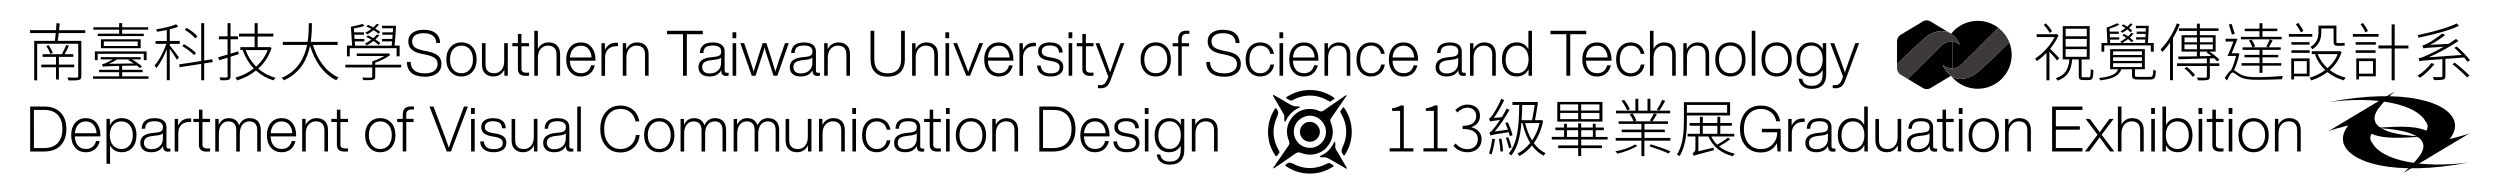 <?xml version="1.0" encoding="utf-8"?>
<!-- Generator: Adobe Illustrator 23.1.0, SVG Export Plug-In . SVG Version: 6.00 Build 0)  -->
<svg version="1.1" id="圖層_1" xmlns="http://www.w3.org/2000/svg" xmlns:xlink="http://www.w3.org/1999/xlink" x="0px" y="0px"
	 viewBox="0 0 716.15 55.55" style="enable-background:new 0 0 716.15 55.55;" xml:space="preserve">
<style type="text/css">
	.st0{fill:#F00000;}
	.st1{clip-path:url(#SVGID_2_);}
	.st2{clip-path:url(#SVGID_6_);fill:#706F6F;}
	.st3{clip-path:url(#SVGID_8_);}
	.st4{clip-path:url(#SVGID_8_);fill:#3E3A39;}
	.st5{fill:#3E3A39;}
	.st6{clip-path:url(#SVGID_10_);}
	.st7{clip-path:url(#SVGID_12_);}
	.st8{clip-path:url(#SVGID_14_);}
	.st9{clip-path:url(#SVGID_16_);}
	.st10{clip-path:url(#SVGID_16_);fill:#E61F19;}
	.st11{fill:none;}
	.st12{fill:#706F6F;}
</style>
<g>
	<defs>
		<rect id="SVGID_5_" x="-818.79" y="-1114.12" width="720" height="1190.55"/>
	</defs>
	<clipPath id="SVGID_2_">
		<use xlink:href="#SVGID_5_"  style="overflow:visible;"/>
	</clipPath>
	<path style="clip-path:url(#SVGID_2_);fill:#706F6F;" d="M-96-434.74c84.34-139.14,166.39-310.58,239.68-513.93
		C73.77-784.95-9.39-640.43-96.24-525.05c-0.5-225.62-0.67-577.74-0.67-577.74c-4.18,45.47-31.79,127.29-51.15,198.94
		c-20.76-53.1-50.13-91.78-88.24-113.1c-2.38-1.34-4.83-2.71-7.32-3.96c-5.71-2.93-11.52-5.25-17.57-7.15l-0.26-0.11
		c-136.36-45.63-347.17,94.57-547.06,415.36c-0.21-0.87-0.41-1.73-0.61-2.59c-8.35-36.23-12.86-62.38-13.38-65.57
		c0.21,11.24,0.39,44.02,0.54,90.02c-84.34,139.14-166.39,310.59-239.68,513.94c69.91-163.71,153.06-308.23,239.92-423.61v0.01
		c0.5,225.62,0.67,577.72,0.67,577.72c4.18-45.47,31.79-127.29,51.15-198.94c20.76,53.1,50.13,91.78,88.24,113.1
		c2.38,1.34,4.83,2.71,7.32,3.96c5.71,2.93,11.52,5.25,17.57,7.15l0.26,0.11c136.36,45.63,347.17-94.57,547.06-415.36
		c0.21,0.87,0.41,1.73,0.61,2.59c8.35,36.23,12.86,62.38,13.38,65.57c-0.21-11.24-0.39-44.02-0.54-90.02V-434.74z M-666.51-366.08
		c-34.07-5.58-65.1-30.55-89.99-83.24c-4.65-10.66-13.13-32.31-13.13-32.31c-7.5-19.51-14.21-39.95-20.15-59.93
		c114.2-140.95,232.7-230.3,334.35-245.98c0,0,0.06-0.01,0.16-0.03c3.32-0.63,55.76-10.36,77.79-0.5c0.02,0.01,0.03,0.01,0.05,0.02
		c8.32,2.61,15.76,6.75,22.35,12.3c7.94,6.54,14.66,15.18,20.13,25.66c-64.62,48.32-128.96,116.02-255.97,370.23
		C-616.93-367.61-642.48-362.05-666.51-366.08 M-340.16-639.11c-52.45,77.34-146.71,202.44-237.64,252.54
		C-525.35-463.91-431.09-589.01-340.16-639.11 M-418.18-249.25c-0.01,0-0.01,0.01-0.02,0.01c-21.27,9.13-45.89,12.91-66.48,14.32
		c-41.72,4.7-56.07-2.77-56.07-2.77c-8.23-2.63-15.6-6.74-22.13-12.24c-7.94-6.54-14.66-15.18-20.13-25.66
		c64.62-48.32,128.96-116.02,255.97-370.23c26.01-12.25,51.56-17.81,75.59-13.78c34.07,5.58,65.1,30.55,90,83.24
		c4.64,10.66,13.12,32.31,13.12,32.31c7.5,19.51,14.21,39.94,20.15,59.92C-226.13-363.24-327.24-280.3-418.18-249.25"/>
</g>
<g>
	<path d="M16.83,9.47c-0.09,0.8-0.2,1.59-0.29,2.24h6.76V21.8c0,0.67-0.18,0.96-0.67,1.1c-0.52,0.14-1.52,0.14-3,0.14
		c-0.07-0.25-0.18-0.58-0.33-0.85c1.28,0.05,2.39,0.05,2.69,0.04c0.34-0.02,0.42-0.11,0.42-0.42v-9.29H10.65v10.49H9.8v-11.3h5.93
		c0.09-0.63,0.18-1.45,0.25-2.24H8.62V8.64h7.43c0.05-0.72,0.11-1.43,0.13-2.02l0.92,0.11c-0.05,0.6-0.13,1.27-0.18,1.92h7.5v0.83
		H16.83z M16.87,19.27v3.49h-0.83v-3.49h-4.21v-0.76h4.21v-2.22H12.2v-0.76h5.51c0.43-0.8,0.98-1.88,1.23-2.64l0.8,0.22
		c-0.36,0.81-0.81,1.7-1.23,2.42h2.48v0.76h-4.12v2.22h4.39v0.76H16.87z M13.92,12.94c0.52,0.71,0.99,1.61,1.19,2.24l-0.72,0.25
		c-0.18-0.63-0.65-1.57-1.16-2.26L13.92,12.94z"/>
	<path d="M42.54,21.86v0.72H26.65v-0.72h7.48v-1.17h-5.75v-0.69h5.75v-1.12c-3.83,0.09-4.32,0.15-4.65,0.25
		c-0.05-0.18-0.14-0.58-0.22-0.78c0.25-0.02,0.6-0.09,0.98-0.24c0.31-0.15,1.19-0.56,2.08-1.1h-3.47v-0.65H40.3v0.65h-2.51
		c1.08,0.61,2.24,1.43,2.87,2.01l-0.56,0.51c-0.22-0.22-0.54-0.49-0.89-0.76L35,18.86v1.14h5.86v0.69H35v1.17H42.54z M34.13,8.5
		h-7.39V7.81h7.39V6.62H35v1.19h7.45V8.5H35v1.16h6.2v0.67h-13.2V9.65h6.13V8.5z M41.18,17.23v-1.81h-13.2v1.81h-0.81v-2.5H42v2.5
		H41.18z M40.3,13.81H28.91v-2.57H40.3V13.81z M39.45,11.88h-9.71v1.3h9.71V11.88z M33.55,17.01c-0.8,0.52-1.57,0.94-2.33,1.27
		l7.12-0.11c-0.52-0.36-1.1-0.69-1.61-0.96l0.24-0.2H33.55z"/>
	<path d="M48.63,13c0.58,0.67,2.22,2.86,2.62,3.42l-0.58,0.69c-0.34-0.65-1.36-2.17-2.04-3.13v9h-0.85V14.1
		c-0.81,2.06-1.95,4.19-3.02,5.41c-0.09-0.24-0.33-0.56-0.49-0.74c1.23-1.34,2.62-3.94,3.38-6.2h-3.09v-0.83h3.22V8.59
		c-0.92,0.2-1.9,0.36-2.77,0.51c-0.05-0.2-0.18-0.49-0.29-0.69c2.02-0.34,4.45-0.85,5.75-1.46l0.58,0.7
		c-0.67,0.27-1.5,0.52-2.42,0.74v3.34h2.86v0.83h-2.86V13z M58.49,18.17V23h-0.85v-4.7l-6.18,0.96l-0.15-0.81l6.33-0.98V6.63h0.85
		v10.7l2.31-0.36l0.13,0.8L58.49,18.17z M55.6,15.78c-0.72-0.78-2.17-1.88-3.4-2.59l0.52-0.52c1.23,0.69,2.71,1.75,3.42,2.51
		L55.6,15.78z M55.96,11.01c-0.6-0.74-1.92-1.79-3.02-2.48l0.54-0.54c1.14,0.65,2.44,1.66,3.06,2.4L55.96,11.01z"/>
	<path d="M68.36,15.51c-0.78,0.24-1.56,0.49-2.31,0.74v5.57c0,0.63-0.18,0.87-0.56,1.03C65.09,23,64.4,23.01,63.17,23
		c-0.04-0.22-0.18-0.56-0.29-0.8c0.94,0.02,1.74,0.02,1.95,0c0.25,0,0.36-0.09,0.36-0.36v-5.32c-0.87,0.25-1.68,0.53-2.4,0.74
		l-0.29-0.85c0.74-0.2,1.68-0.47,2.69-0.78v-4.39h-2.48v-0.83h2.48V6.63h0.85v3.78h2.13v0.83h-2.13v4.14
		c0.72-0.22,1.48-0.45,2.21-0.67L68.36,15.51z M77.8,13.74c-0.78,2.44-2.15,4.41-3.83,5.93c1.37,1.19,3.04,2.1,4.97,2.62
		c-0.22,0.18-0.43,0.51-0.58,0.74c-1.95-0.58-3.63-1.54-5.03-2.82c-1.66,1.32-3.54,2.24-5.42,2.82c-0.09-0.25-0.33-0.6-0.47-0.8
		c1.83-0.49,3.67-1.36,5.26-2.62c-1.39-1.43-2.46-3.22-3.2-5.28h-0.65V13.5h4.09v-3.04h-4.46V9.63h4.46v-3h0.87v3h4.5v0.83h-4.5
		v3.04h3.27l0.18-0.04L77.8,13.74z M70.37,14.34c0.67,1.83,1.68,3.44,3,4.75c1.41-1.27,2.6-2.86,3.33-4.75H70.37z"/>
	<path d="M89.64,12.87c1.3,4.27,3.8,7.77,7.34,9.31c-0.24,0.2-0.49,0.56-0.65,0.81c-3.63-1.74-6.13-5.33-7.52-9.87
		c-0.76,3.76-2.68,7.74-7.48,9.89c-0.15-0.24-0.42-0.54-0.65-0.7c4.7-2.01,6.54-5.84,7.3-9.44H81V12h7.12
		c0.33-2.06,0.33-3.98,0.34-5.35h0.9c-0.02,1.41-0.04,3.31-0.34,5.35h7.7v0.87H89.64z"/>
	<path d="M114.94,19.32h-7.45v2.59c0,0.56-0.14,0.78-0.6,0.92c-0.47,0.14-1.34,0.13-2.82,0.13c-0.05-0.24-0.2-0.51-0.31-0.74
		c1.23,0.04,2.24,0.04,2.49,0.02c0.31-0.02,0.38-0.09,0.38-0.33v-2.59h-7.7v-0.78h7.7v-0.96c1.18-0.36,2.48-0.96,3.45-1.54h-7.88
		v-0.72h8.88l0.2-0.05l0.56,0.43c-1.14,0.9-2.84,1.72-4.36,2.26v0.58h7.45V19.32z M100.22,16.14h-0.83v-3.07h1.48l-0.36-5.41
		c1.01-0.16,2.53-0.58,3.42-0.81l0.43,0.58c-0.83,0.31-2.01,0.54-2.98,0.71l0.07,1.12h2.82v0.69h-2.77l0.07,1.21h2.8v0.69h-2.75
		l0.07,1.23h10.5c0.05-0.38,0.09-0.78,0.14-1.23h-2.91v-0.69h2.96c0.04-0.4,0.07-0.8,0.09-1.21h-2.96V9.26h3.02
		c0.02-0.4,0.05-0.8,0.07-1.17h-3.16V7.38h4.01c-0.09,1.77-0.25,4.12-0.42,5.69h1.45v3.07h-0.87v-2.33h-13.41V16.14z M108.45,12.87
		c-0.36-0.34-0.87-0.74-1.45-1.14c-0.63,0.51-1.28,0.92-1.9,1.27c-0.11-0.13-0.4-0.4-0.56-0.51c0.63-0.31,1.26-0.69,1.84-1.12
		c-0.47-0.31-0.98-0.58-1.46-0.81l0.49-0.43c0.49,0.22,1.01,0.49,1.54,0.8c0.38-0.34,0.74-0.69,1.01-1.05l0.69,0.22
		c-0.33,0.42-0.69,0.81-1.12,1.19c0.56,0.36,1.08,0.74,1.43,1.08L108.45,12.87z M108.43,9.67c-0.34-0.31-0.87-0.69-1.43-1.03
		c-0.6,0.47-1.21,0.89-1.79,1.21c-0.11-0.13-0.4-0.36-0.58-0.49c0.61-0.31,1.21-0.67,1.75-1.07c-0.47-0.27-0.96-0.52-1.43-0.7
		l0.47-0.47c0.49,0.22,0.99,0.47,1.52,0.72c0.36-0.31,0.69-0.65,0.96-0.99l0.67,0.18c-0.31,0.4-0.65,0.78-1.07,1.16
		c0.56,0.33,1.07,0.69,1.43,0.97L108.43,9.67z"/>
	<path d="M121.74,21.98c-3.36,0-5.1-1.41-5.21-4.23h1.1c0.08,2.17,1.45,3.26,4.1,3.26c1.16,0,2.05-0.24,2.68-0.72
		c0.63-0.47,0.94-1.14,0.94-1.98c0-0.7-0.25-1.25-0.75-1.65c-0.5-0.4-1.35-0.73-2.56-0.99l-1.27-0.25
		c-1.29-0.26-2.25-0.68-2.87-1.25c-0.63-0.57-0.94-1.35-0.94-2.35c0-1.01,0.39-1.81,1.17-2.4c0.78-0.59,1.83-0.89,3.17-0.89
		c1.58,0,2.77,0.34,3.56,1.02c0.8,0.68,1.2,1.61,1.23,2.78h-1.1c-0.1-1.88-1.33-2.82-3.69-2.82c-1.04,0-1.83,0.21-2.4,0.62
		c-0.56,0.42-0.84,0.98-0.84,1.69c0,0.72,0.24,1.28,0.71,1.68c0.47,0.4,1.3,0.72,2.48,0.98l1.27,0.25c1.41,0.29,2.42,0.72,3.03,1.29
		c0.61,0.57,0.91,1.33,0.91,2.29c0,1.13-0.41,2.03-1.24,2.69C124.39,21.65,123.23,21.98,121.74,21.98"/>
	<path d="M132.19,21.91c-1.29,0-2.33-0.45-3.13-1.36c-0.81-0.88-1.21-2.06-1.21-3.53c0-1.47,0.4-2.65,1.21-3.54
		c0.8-0.89,1.84-1.34,3.13-1.34s2.34,0.45,3.16,1.34c0.8,0.9,1.19,2.08,1.19,3.54c0,1.47-0.4,2.65-1.19,3.53
		C134.53,21.46,133.48,21.91,132.19,21.91 M129.8,19.9c0.59,0.72,1.39,1.08,2.39,1.08c1,0,1.8-0.36,2.4-1.08
		c0.59-0.7,0.89-1.66,0.89-2.87c0-1.22-0.3-2.18-0.89-2.89c-0.6-0.71-1.4-1.07-2.4-1.07c-0.99,0-1.78,0.36-2.39,1.07
		c-0.59,0.71-0.89,1.68-0.89,2.89C128.91,18.25,129.21,19.2,129.8,19.9"/>
	<path d="M144.43,17.59v-5.23h1.03v9.33h-0.98v-1.74c-0.3,0.61-0.72,1.09-1.27,1.44c-0.54,0.34-1.16,0.51-1.84,0.51
		c-1.05,0-1.86-0.29-2.44-0.89c-0.58-0.59-0.87-1.43-0.87-2.51v-6.15h1.03v6.06c0,1.71,0.83,2.57,2.48,2.57
		c0.82,0,1.5-0.3,2.03-0.89C144.14,19.51,144.42,18.67,144.43,17.59"/>
	<path d="M151.55,12.36v0.9h-2.17v6.47c0,0.74,0.44,1.1,1.32,1.1c0.46,0,0.74-0.01,0.85-0.02v0.87c-0.35,0.04-0.67,0.05-0.98,0.05
		c-1.47,0-2.21-0.64-2.21-1.92v-6.56h-1.59v-0.9h1.59V9.72h1.01v2.64H151.55z"/>
	<path d="M157.14,12.15c1.05,0,1.86,0.29,2.44,0.89c0.58,0.59,0.87,1.43,0.87,2.51v6.15h-1.03v-6.06c0-1.71-0.83-2.57-2.48-2.57
		c-0.76,0-1.42,0.29-1.99,0.87c-0.56,0.58-0.84,1.42-0.87,2.53v5.23h-1.03V8.82h1.03v5.17c0.3-0.58,0.72-1.03,1.25-1.36
		C155.86,12.31,156.46,12.15,157.14,12.15"/>
	<path d="M170.57,17.01v0.36h-7.32c0.05,1.16,0.35,2.05,0.91,2.67c0.56,0.62,1.33,0.93,2.31,0.93c0.75,0,1.37-0.2,1.86-0.6
		c0.49-0.4,0.82-0.96,0.98-1.65h1.07c-0.22,0.99-0.67,1.77-1.36,2.34c-0.69,0.57-1.55,0.86-2.59,0.86c-1.3,0-2.33-0.45-3.09-1.34
		c-0.76-0.89-1.14-2.07-1.14-3.54c0-1.46,0.38-2.64,1.14-3.54c0.75-0.89,1.77-1.34,3.06-1.34c1.31,0,2.34,0.46,3.07,1.37
		C170.2,14.44,170.57,15.6,170.57,17.01 M166.39,13.09c-0.89,0-1.62,0.3-2.17,0.89c-0.56,0.59-0.87,1.42-0.96,2.48h6.2
		c-0.06-1.02-0.36-1.84-0.9-2.45C168.04,13.39,167.31,13.09,166.39,13.09"/>
	<path d="M176.5,12.24c0.26,0,0.44,0.01,0.52,0.02v0.98h-0.43c-1.02,0-1.82,0.29-2.4,0.87c-0.57,0.58-0.86,1.37-0.86,2.37v5.23
		h-1.03v-9.33h0.98v1.95C173.91,12.93,174.98,12.24,176.5,12.24"/>
	<path d="M182.49,12.15c1.05,0,1.86,0.29,2.44,0.89c0.58,0.59,0.87,1.43,0.87,2.51v6.15h-1.03v-6.06c0-1.71-0.83-2.57-2.48-2.57
		c-0.76,0-1.42,0.29-1.99,0.87c-0.56,0.58-0.84,1.42-0.87,2.53v5.23h-1.03v-9.33h0.98v1.74c0.3-0.61,0.72-1.09,1.27-1.44
		C181.18,12.32,181.8,12.15,182.49,12.15"/>
	<polygon points="191.09,8.82 201.33,8.82 201.33,9.8 196.75,9.8 196.75,21.69 195.65,21.69 195.65,9.8 191.09,9.8 	"/>
	<path d="M208.23,20.86h0.49v0.83c-0.21,0.04-0.43,0.06-0.67,0.06c-0.51,0-0.87-0.12-1.1-0.37s-0.34-0.63-0.34-1.15V20.1
		c-0.63,1.21-1.75,1.81-3.38,1.81c-1,0-1.78-0.24-2.32-0.71c-0.55-0.48-0.82-1.13-0.82-1.96c0-1.61,1.11-2.56,3.33-2.82l1.45-0.16
		c0.64-0.08,1.08-0.24,1.34-0.47s0.38-0.58,0.38-1.05c0-1.13-0.8-1.7-2.41-1.7c-0.93,0-1.6,0.16-2.02,0.49
		c-0.42,0.33-0.64,0.87-0.68,1.65h-0.99c0.06-2.01,1.29-3.02,3.69-3.02c1.13,0,1.98,0.23,2.55,0.68c0.57,0.45,0.85,1.09,0.85,1.91
		v5.46C207.57,20.64,207.79,20.86,208.23,20.86 M203.28,21.04c0.93,0,1.71-0.26,2.35-0.8c0.63-0.52,0.94-1.3,0.94-2.33V16.5
		c-0.3,0.3-0.82,0.5-1.56,0.58l-1.45,0.18c-0.86,0.11-1.47,0.32-1.85,0.62c-0.38,0.31-0.57,0.75-0.57,1.33
		c0,0.57,0.18,1.01,0.54,1.34C202.05,20.88,202.58,21.04,203.28,21.04"/>
	<path d="M210.91,10.95h-1.08v-1.7h1.08V10.95z M210.89,21.69h-1.03v-9.33h1.03V21.69z"/>
	<path d="M223.06,17.5l1.81-5.14h1.08l-3.27,9.33h-1.1l-1.79-5.5c-0.29-0.84-0.55-1.7-0.78-2.57c-0.23,0.87-0.49,1.72-0.78,2.57
		l-1.79,5.5h-1.08l-3.29-9.33h1.1l1.77,5.14c0.06,0.17,0.38,1.18,0.96,3.02c0.26-0.94,0.57-1.95,0.92-3.02l1.65-5.14h1.08l1.66,5.14
		c0.2,0.64,0.51,1.64,0.9,3c0.19-0.59,0.39-1.21,0.6-1.87C222.92,17.97,223.04,17.6,223.06,17.5"/>
	<path d="M234.38,20.86h0.49v0.83c-0.21,0.04-0.43,0.06-0.67,0.06c-0.51,0-0.87-0.12-1.1-0.37c-0.23-0.25-0.34-0.63-0.34-1.15V20.1
		c-0.63,1.21-1.75,1.81-3.38,1.81c-1,0-1.78-0.24-2.32-0.71c-0.55-0.48-0.82-1.13-0.82-1.96c0-1.61,1.11-2.56,3.33-2.82l1.45-0.16
		c0.64-0.08,1.08-0.24,1.34-0.47c0.25-0.23,0.38-0.58,0.38-1.05c0-1.13-0.8-1.7-2.41-1.7c-0.93,0-1.6,0.16-2.02,0.49
		c-0.42,0.33-0.64,0.87-0.68,1.65h-0.99c0.06-2.01,1.29-3.02,3.69-3.02c1.13,0,1.98,0.23,2.55,0.68c0.57,0.45,0.85,1.09,0.85,1.91
		v5.46C233.71,20.64,233.93,20.86,234.38,20.86 M229.42,21.04c0.93,0,1.71-0.26,2.35-0.8c0.63-0.52,0.94-1.3,0.94-2.33V16.5
		c-0.3,0.3-0.82,0.5-1.56,0.58l-1.45,0.18c-0.86,0.11-1.47,0.32-1.85,0.62c-0.38,0.31-0.57,0.75-0.57,1.33
		c0,0.57,0.18,1.01,0.54,1.34C228.19,20.88,228.72,21.04,229.42,21.04"/>
	<path d="M240.18,12.15c1.05,0,1.86,0.29,2.44,0.89c0.58,0.59,0.87,1.43,0.87,2.51v6.15h-1.03v-6.06c0-1.71-0.83-2.57-2.48-2.57
		c-0.76,0-1.42,0.29-1.99,0.87c-0.56,0.58-0.84,1.42-0.87,2.53v5.23h-1.03v-9.33h0.98v1.74c0.3-0.61,0.72-1.09,1.27-1.44
		C238.88,12.32,239.49,12.15,240.18,12.15"/>
	<path d="M257.9,20.7c-0.86,0.84-2.06,1.27-3.62,1.27c-1.56,0-2.75-0.42-3.6-1.27c-0.87-0.85-1.3-2.08-1.3-3.69V8.82h1.07v8.19
		c0,1.33,0.33,2.32,0.99,2.99c0.66,0.67,1.61,1,2.84,1c1.24,0,2.19-0.33,2.86-1c0.66-0.67,0.99-1.67,0.99-2.99V8.82h1.07v8.19
		C259.2,18.61,258.77,19.84,257.9,20.7"/>
	<path d="M265.37,12.15c1.05,0,1.86,0.29,2.44,0.89c0.58,0.59,0.87,1.43,0.87,2.51v6.15h-1.03v-6.06c0-1.71-0.83-2.57-2.48-2.57
		c-0.76,0-1.42,0.29-1.99,0.87c-0.56,0.58-0.84,1.42-0.87,2.53v5.23h-1.03v-9.33h0.98v1.74c0.3-0.61,0.72-1.09,1.27-1.44
		C264.07,12.32,264.68,12.15,265.37,12.15"/>
	<path d="M271.89,10.95h-1.08v-1.7h1.08V10.95z M271.88,21.69h-1.03v-9.33h1.03V21.69z"/>
	<path d="M278.69,17.01l1.83-4.65h1.1l-3.74,9.33h-1.08l-3.74-9.33h1.12l1.81,4.66c0.46,1.12,0.91,2.32,1.36,3.6
		C277.49,20.19,277.95,18.99,278.69,17.01"/>
	<path d="M290.3,17.01v0.36h-7.32c0.05,1.16,0.35,2.05,0.91,2.67c0.56,0.62,1.33,0.93,2.31,0.93c0.75,0,1.37-0.2,1.86-0.6
		c0.49-0.4,0.82-0.96,0.98-1.65h1.07c-0.22,0.99-0.67,1.77-1.36,2.34c-0.69,0.57-1.55,0.86-2.59,0.86c-1.3,0-2.33-0.45-3.09-1.34
		c-0.76-0.89-1.14-2.07-1.14-3.54c0-1.46,0.38-2.64,1.14-3.54c0.75-0.89,1.77-1.34,3.06-1.34c1.31,0,2.34,0.46,3.07,1.37
		C289.93,14.44,290.3,15.6,290.3,17.01 M286.12,13.09c-0.89,0-1.62,0.3-2.17,0.89c-0.56,0.59-0.87,1.42-0.96,2.48h6.2
		c-0.06-1.02-0.36-1.84-0.9-2.45C287.77,13.39,287.04,13.09,286.12,13.09"/>
	<path d="M296.23,12.24c0.26,0,0.44,0.01,0.52,0.02v0.98h-0.43c-1.02,0-1.82,0.29-2.4,0.87c-0.57,0.58-0.86,1.37-0.86,2.37v5.23
		h-1.03v-9.33h0.98v1.95C293.64,12.93,294.71,12.24,296.23,12.24"/>
	<path d="M300.95,21.91c-1.19,0-2.12-0.26-2.78-0.8c-0.66-0.53-1.03-1.3-1.09-2.31h1.05c0.12,1.48,1.06,2.22,2.82,2.22
		c1.74,0,2.6-0.59,2.6-1.77c0-0.48-0.17-0.86-0.52-1.12c-0.35-0.27-0.94-0.48-1.77-0.63l-0.96-0.16c-1-0.18-1.74-0.49-2.21-0.91
		c-0.48-0.43-0.71-1-0.71-1.73c0-0.8,0.29-1.42,0.89-1.87c0.59-0.45,1.41-0.68,2.46-0.68c2.37,0,3.6,0.96,3.69,2.89h-1.05
		c-0.05-0.69-0.28-1.19-0.71-1.52c-0.42-0.33-1.07-0.49-1.93-0.49c-0.74,0-1.31,0.14-1.71,0.43c-0.4,0.29-0.61,0.69-0.61,1.21
		c0,0.48,0.17,0.86,0.52,1.12c0.34,0.27,0.91,0.47,1.69,0.61l0.94,0.16c1.07,0.19,1.85,0.5,2.32,0.91c0.48,0.42,0.71,0.99,0.71,1.71
		c0,0.88-0.32,1.55-0.97,2.02C302.97,21.68,302.08,21.91,300.95,21.91"/>
	<path d="M307.17,10.95h-1.08v-1.7h1.08V10.95z M307.15,21.69h-1.03v-9.33h1.03V21.69z"/>
	<path d="M313.24,12.36v0.9h-2.17v6.47c0,0.74,0.44,1.1,1.32,1.1c0.46,0,0.74-0.01,0.85-0.02v0.87c-0.35,0.04-0.67,0.05-0.98,0.05
		c-1.47,0-2.21-0.64-2.21-1.92v-6.56h-1.59v-0.9h1.59V9.72h1.01v2.64H313.24z"/>
	<path d="M319.34,16.88l1.63-4.52h1.1l-3.96,10.67c-0.29,0.8-0.66,1.37-1.1,1.73c-0.45,0.35-1.02,0.53-1.72,0.53
		c-0.23,0-0.49-0.02-0.78-0.05v-0.85h0.76c0.86,0,1.48-0.52,1.88-1.57c0.11-0.27,0.22-0.56,0.33-0.87l-3.67-9.58h1.12l1.7,4.52
		c0.1,0.24,0.41,1.12,0.94,2.64c0.16,0.45,0.3,0.85,0.43,1.21C318.49,19.26,318.94,17.98,319.34,16.88"/>
	<path d="M331.07,21.91c-1.29,0-2.33-0.45-3.13-1.36c-0.81-0.88-1.21-2.06-1.21-3.53c0-1.47,0.4-2.65,1.21-3.54
		c0.8-0.89,1.84-1.34,3.13-1.34s2.34,0.45,3.16,1.34c0.8,0.9,1.19,2.08,1.19,3.54c0,1.47-0.4,2.65-1.19,3.53
		C333.42,21.46,332.36,21.91,331.07,21.91 M328.69,19.9c0.59,0.72,1.39,1.08,2.39,1.08c1,0,1.8-0.36,2.4-1.08
		c0.59-0.7,0.89-1.66,0.89-2.87c0-1.22-0.3-2.18-0.89-2.89c-0.6-0.71-1.4-1.07-2.4-1.07c-0.99,0-1.78,0.36-2.39,1.07
		c-0.59,0.71-0.89,1.68-0.89,2.89C327.8,18.25,328.09,19.2,328.69,19.9"/>
	<path d="M340.71,9.69h-0.76c-0.95,0-1.43,0.48-1.43,1.45v1.23h2.1v0.9h-2.1v8.43h-1.01v-8.43h-1.59v-0.9h1.59v-1.19
		c0-1.59,0.79-2.39,2.37-2.39c0.17,0,0.45,0.01,0.83,0.04V9.69z"/>
	<path d="M350.73,21.98c-3.36,0-5.1-1.41-5.21-4.23h1.1c0.08,2.17,1.45,3.26,4.1,3.26c1.16,0,2.05-0.24,2.68-0.72
		c0.63-0.47,0.94-1.14,0.94-1.98c0-0.7-0.25-1.25-0.75-1.65c-0.5-0.4-1.35-0.73-2.56-0.99l-1.27-0.25
		c-1.29-0.26-2.25-0.68-2.87-1.25c-0.63-0.57-0.94-1.35-0.94-2.35c0-1.01,0.39-1.81,1.17-2.4c0.78-0.59,1.83-0.89,3.17-0.89
		c1.58,0,2.77,0.34,3.56,1.02c0.8,0.68,1.2,1.61,1.23,2.78h-1.1c-0.1-1.88-1.33-2.82-3.69-2.82c-1.04,0-1.83,0.21-2.4,0.62
		c-0.56,0.42-0.84,0.98-0.84,1.69c0,0.72,0.24,1.28,0.71,1.68c0.47,0.4,1.3,0.72,2.48,0.98l1.27,0.25c1.41,0.29,2.42,0.72,3.03,1.29
		c0.61,0.57,0.91,1.33,0.91,2.29c0,1.13-0.41,2.03-1.24,2.69C353.38,21.65,352.22,21.98,350.73,21.98"/>
	<path d="M361.05,21.91c-1.28,0-2.3-0.44-3.06-1.32c-0.77-0.88-1.16-2.07-1.16-3.56s0.39-2.68,1.16-3.56
		c0.76-0.88,1.78-1.32,3.06-1.32c1.05,0,1.92,0.3,2.62,0.9c0.7,0.6,1.12,1.4,1.27,2.39h-1.05c-0.15-0.74-0.47-1.31-0.99-1.74
		c-0.51-0.42-1.13-0.63-1.85-0.63c-0.95,0-1.72,0.35-2.29,1.05c-0.57,0.7-0.86,1.67-0.86,2.91c0,1.24,0.29,2.21,0.86,2.91
		c0.57,0.7,1.33,1.05,2.29,1.05c0.74,0,1.37-0.23,1.89-0.68c0.52-0.45,0.85-1.06,0.97-1.82h1.05c-0.12,0.99-0.54,1.81-1.27,2.46
		C362.95,21.59,362.07,21.91,361.05,21.91"/>
	<path d="M367.58,10.95h-1.08v-1.7h1.08V10.95z M367.56,21.69h-1.03v-9.33h1.03V21.69z"/>
	<path d="M377.68,17.01v0.36h-7.32c0.05,1.16,0.35,2.05,0.91,2.67c0.56,0.62,1.33,0.93,2.31,0.93c0.75,0,1.37-0.2,1.86-0.6
		c0.49-0.4,0.82-0.96,0.98-1.65h1.07c-0.22,0.99-0.67,1.77-1.36,2.34c-0.69,0.57-1.55,0.86-2.59,0.86c-1.3,0-2.33-0.45-3.09-1.34
		c-0.76-0.89-1.14-2.07-1.14-3.54c0-1.46,0.38-2.64,1.14-3.54c0.75-0.89,1.77-1.34,3.06-1.34c1.31,0,2.34,0.46,3.07,1.37
		C377.32,14.44,377.68,15.6,377.68,17.01 M373.51,13.09c-0.89,0-1.62,0.3-2.17,0.89c-0.55,0.59-0.87,1.42-0.96,2.48h6.2
		c-0.06-1.02-0.36-1.84-0.9-2.45C375.15,13.39,374.42,13.09,373.51,13.09"/>
	<path d="M383.5,12.15c1.05,0,1.86,0.29,2.44,0.89c0.58,0.59,0.87,1.43,0.87,2.51v6.15h-1.03v-6.06c0-1.71-0.83-2.57-2.48-2.57
		c-0.76,0-1.42,0.29-1.99,0.87c-0.56,0.58-0.84,1.42-0.87,2.53v5.23h-1.03v-9.33h0.98v1.74c0.3-0.61,0.72-1.09,1.27-1.44
		C382.2,12.32,382.82,12.15,383.5,12.15"/>
	<path d="M392.78,21.91c-1.28,0-2.3-0.44-3.05-1.32c-0.77-0.88-1.16-2.07-1.16-3.56s0.39-2.68,1.16-3.56
		c0.76-0.88,1.78-1.32,3.05-1.32c1.05,0,1.92,0.3,2.62,0.9s1.12,1.4,1.27,2.39h-1.05c-0.15-0.74-0.47-1.31-0.99-1.74
		c-0.51-0.42-1.13-0.63-1.85-0.63c-0.95,0-1.71,0.35-2.29,1.05c-0.57,0.7-0.86,1.67-0.86,2.91c0,1.24,0.29,2.21,0.86,2.91
		c0.57,0.7,1.33,1.05,2.29,1.05c0.74,0,1.37-0.23,1.89-0.68c0.52-0.45,0.85-1.06,0.97-1.82h1.05c-0.12,0.99-0.54,1.81-1.27,2.46
		C394.68,21.59,393.8,21.91,392.78,21.91"/>
	<path d="M406.21,17.01v0.36h-7.32c0.05,1.16,0.35,2.05,0.91,2.67c0.56,0.62,1.33,0.93,2.31,0.93c0.75,0,1.37-0.2,1.86-0.6
		c0.49-0.4,0.82-0.96,0.98-1.65h1.07c-0.22,0.99-0.67,1.77-1.36,2.34c-0.69,0.57-1.55,0.86-2.58,0.86c-1.3,0-2.33-0.45-3.09-1.34
		c-0.76-0.89-1.14-2.07-1.14-3.54c0-1.46,0.38-2.64,1.14-3.54c0.75-0.89,1.77-1.34,3.06-1.34c1.31,0,2.34,0.46,3.07,1.37
		C405.85,14.44,406.21,15.6,406.21,17.01 M402.04,13.09c-0.89,0-1.62,0.3-2.17,0.89c-0.55,0.59-0.87,1.42-0.96,2.48h6.2
		c-0.06-1.02-0.36-1.84-0.9-2.45C403.68,13.39,402.95,13.09,402.04,13.09"/>
	<path d="M419.38,20.86h0.49v0.83c-0.2,0.04-0.43,0.06-0.67,0.06c-0.51,0-0.87-0.12-1.1-0.37c-0.23-0.25-0.34-0.63-0.34-1.15V20.1
		c-0.63,1.21-1.75,1.81-3.38,1.81c-1,0-1.78-0.24-2.32-0.71c-0.55-0.48-0.82-1.13-0.82-1.96c0-1.61,1.11-2.56,3.33-2.82l1.45-0.16
		c0.64-0.08,1.08-0.24,1.34-0.47c0.25-0.23,0.38-0.58,0.38-1.05c0-1.13-0.8-1.7-2.4-1.7c-0.93,0-1.6,0.16-2.02,0.49
		c-0.42,0.33-0.64,0.87-0.68,1.65h-0.99c0.06-2.01,1.29-3.02,3.69-3.02c1.13,0,1.98,0.23,2.55,0.68c0.57,0.45,0.85,1.09,0.85,1.91
		v5.46C418.71,20.64,418.93,20.86,419.38,20.86 M414.42,21.04c0.93,0,1.71-0.26,2.35-0.8c0.63-0.52,0.94-1.3,0.94-2.33V16.5
		c-0.3,0.3-0.82,0.5-1.56,0.58l-1.45,0.18c-0.86,0.11-1.47,0.32-1.85,0.62c-0.38,0.31-0.57,0.75-0.57,1.33
		c0,0.57,0.18,1.01,0.54,1.34C413.19,20.88,413.72,21.04,414.42,21.04"/>
	<path d="M425.18,12.15c1.05,0,1.86,0.29,2.44,0.89c0.58,0.59,0.87,1.43,0.87,2.51v6.15h-1.03v-6.06c0-1.71-0.83-2.57-2.48-2.57
		c-0.76,0-1.42,0.29-1.99,0.87c-0.56,0.58-0.84,1.42-0.87,2.53v5.23h-1.03v-9.33h0.98v1.74c0.3-0.61,0.72-1.09,1.27-1.44
		C423.88,12.32,424.49,12.15,425.18,12.15"/>
	<path d="M437.82,14.08V8.82h1.03v12.87h-0.98v-1.83c-0.71,1.36-1.84,2.04-3.4,2.04c-1.29,0-2.31-0.45-3.07-1.34
		c-0.77-0.88-1.16-2.06-1.16-3.54c0-1.48,0.38-2.66,1.16-3.54c0.76-0.89,1.78-1.34,3.07-1.34
		C435.99,12.15,437.11,12.79,437.82,14.08 M432.2,19.94c0.59,0.7,1.39,1.05,2.39,1.05c0.99,0,1.78-0.35,2.39-1.07
		c0.59-0.7,0.89-1.66,0.89-2.89s-0.29-2.19-0.89-2.89c-0.6-0.71-1.4-1.07-2.39-1.07c-1,0-1.8,0.36-2.39,1.08
		c-0.59,0.74-0.89,1.71-0.89,2.93C431.31,18.29,431.6,19.24,432.2,19.94"/>
	<polygon points="444.15,8.82 454.38,8.82 454.38,9.8 449.81,9.8 449.81,21.69 448.7,21.69 448.7,9.8 444.15,9.8 	"/>
	<path d="M461.63,17.01v0.36h-7.32c0.05,1.16,0.35,2.05,0.91,2.67c0.56,0.62,1.33,0.93,2.31,0.93c0.75,0,1.37-0.2,1.86-0.6
		c0.49-0.4,0.82-0.96,0.98-1.65h1.07c-0.22,0.99-0.67,1.77-1.36,2.34c-0.69,0.57-1.55,0.86-2.58,0.86c-1.3,0-2.33-0.45-3.09-1.34
		c-0.76-0.89-1.14-2.07-1.14-3.54c0-1.46,0.38-2.64,1.14-3.54c0.75-0.89,1.77-1.34,3.06-1.34c1.31,0,2.34,0.46,3.07,1.37
		C461.26,14.44,461.63,15.6,461.63,17.01 M457.45,13.09c-0.89,0-1.62,0.3-2.17,0.89c-0.55,0.59-0.87,1.42-0.96,2.48h6.2
		c-0.06-1.02-0.36-1.84-0.9-2.45C459.1,13.39,458.37,13.09,457.45,13.09"/>
	<path d="M467.16,21.91c-1.28,0-2.3-0.44-3.05-1.32c-0.77-0.88-1.16-2.07-1.16-3.56s0.39-2.68,1.16-3.56
		c0.76-0.88,1.78-1.32,3.05-1.32c1.05,0,1.92,0.3,2.62,0.9s1.12,1.4,1.27,2.39H470c-0.14-0.74-0.47-1.31-0.99-1.74
		c-0.51-0.42-1.13-0.63-1.85-0.63c-0.95,0-1.71,0.35-2.29,1.05c-0.57,0.7-0.86,1.67-0.86,2.91c0,1.24,0.29,2.21,0.86,2.91
		c0.57,0.7,1.34,1.05,2.29,1.05c0.74,0,1.37-0.23,1.89-0.68c0.52-0.45,0.85-1.06,0.97-1.82h1.05c-0.12,0.99-0.54,1.81-1.26,2.46
		C469.07,21.59,468.19,21.91,467.16,21.91"/>
	<path d="M476.73,12.15c1.05,0,1.86,0.29,2.44,0.89c0.58,0.59,0.87,1.43,0.87,2.51v6.15h-1.03v-6.06c0-1.71-0.83-2.57-2.48-2.57
		c-0.76,0-1.42,0.29-1.99,0.87c-0.56,0.58-0.84,1.42-0.87,2.53v5.23h-1.03V8.82h1.03v5.17c0.3-0.58,0.72-1.03,1.25-1.36
		C475.45,12.31,476.05,12.15,476.73,12.15"/>
	<path d="M486.29,12.15c1.05,0,1.86,0.29,2.44,0.89c0.58,0.59,0.87,1.43,0.87,2.51v6.15h-1.03v-6.06c0-1.71-0.83-2.57-2.48-2.57
		c-0.76,0-1.42,0.29-1.99,0.87c-0.56,0.58-0.84,1.42-0.87,2.53v5.23h-1.03v-9.33h0.98v1.74c0.3-0.61,0.72-1.09,1.27-1.44
		C484.99,12.32,485.61,12.15,486.29,12.15"/>
	<path d="M495.69,21.91c-1.29,0-2.33-0.45-3.13-1.36c-0.81-0.88-1.21-2.06-1.21-3.53c0-1.47,0.4-2.65,1.21-3.54
		c0.8-0.89,1.84-1.34,3.13-1.34s2.34,0.45,3.16,1.34c0.8,0.9,1.19,2.08,1.19,3.54c0,1.47-0.4,2.65-1.19,3.53
		C498.04,21.46,496.98,21.91,495.69,21.91 M493.31,19.9c0.59,0.72,1.39,1.08,2.39,1.08c1,0,1.8-0.36,2.4-1.08
		c0.59-0.7,0.89-1.66,0.89-2.87c0-1.22-0.3-2.18-0.89-2.89c-0.6-0.71-1.4-1.07-2.4-1.07c-0.99,0-1.78,0.36-2.39,1.07
		c-0.59,0.71-0.89,1.68-0.89,2.89C492.42,18.25,492.72,19.2,493.31,19.9"/>
	<rect x="501.81" y="8.82" width="1.03" height="12.87"/>
	<path d="M508.93,21.91c-1.29,0-2.33-0.45-3.13-1.36c-0.81-0.88-1.21-2.06-1.21-3.53c0-1.47,0.4-2.65,1.21-3.54
		c0.8-0.89,1.84-1.34,3.13-1.34c1.29,0,2.34,0.45,3.16,1.34c0.8,0.9,1.19,2.08,1.19,3.54c0,1.47-0.4,2.65-1.19,3.53
		C511.27,21.46,510.22,21.91,508.93,21.91 M506.54,19.9c0.59,0.72,1.39,1.08,2.39,1.08c1,0,1.8-0.36,2.4-1.08
		c0.59-0.7,0.89-1.66,0.89-2.87c0-1.22-0.3-2.18-0.89-2.89c-0.6-0.71-1.4-1.07-2.4-1.07c-0.99,0-1.78,0.36-2.39,1.07
		c-0.59,0.71-0.89,1.68-0.89,2.89C505.66,18.25,505.95,19.2,506.54,19.9"/>
	<path d="M522.15,14.1v-1.74h0.98v8.97c0,1.33-0.35,2.34-1.05,3.06c-0.7,0.71-1.73,1.07-3.09,1.07c-1.11,0-1.99-0.26-2.63-0.78
		c-0.65-0.52-1.02-1.23-1.11-2.13h1.01c0.2,1.36,1.12,2.04,2.73,2.04c2.07,0,3.11-1.09,3.11-3.25v-1.27
		c-0.75,1.23-1.85,1.84-3.31,1.84c-1.28,0-2.29-0.44-3.04-1.34c-0.75-0.89-1.12-2.07-1.12-3.54c0-1.47,0.37-2.65,1.12-3.54
		c0.75-0.89,1.76-1.34,3.04-1.34C520.31,12.15,521.43,12.8,522.15,14.1 M515.69,17.03c0,1.19,0.29,2.15,0.87,2.87
		c0.58,0.72,1.36,1.08,2.35,1.08c0.99,0,1.77-0.35,2.35-1.07c0.58-0.7,0.87-1.66,0.87-2.89c0-1.23-0.29-2.19-0.87-2.89
		c-0.58-0.71-1.36-1.07-2.35-1.07c-0.99,0-1.77,0.36-2.35,1.08C515.98,14.88,515.69,15.83,515.69,17.03"/>
	<path d="M529.83,16.88l1.63-4.52h1.1l-3.96,10.67c-0.29,0.8-0.66,1.37-1.1,1.73c-0.45,0.35-1.02,0.53-1.72,0.53
		c-0.23,0-0.49-0.02-0.78-0.05v-0.85h0.76c0.86,0,1.48-0.52,1.88-1.57c0.11-0.27,0.22-0.56,0.33-0.87l-3.67-9.58h1.12l1.7,4.52
		c0.1,0.24,0.41,1.12,0.94,2.64c0.16,0.45,0.3,0.85,0.43,1.21C528.99,19.26,529.43,17.98,529.83,16.88"/>
	<path d="M589.32,17.35c-0.43-0.56-1.5-1.74-2.24-2.53V23h-0.85v-7.83c-0.9,0.92-1.86,1.74-2.77,2.35c-0.11-0.2-0.34-0.61-0.47-0.76
		c2.08-1.32,4.39-3.71,5.57-6.15h-5.13V9.8h5.6l0.18-0.04l0.47,0.33c-0.58,1.37-1.43,2.71-2.4,3.9c0.69,0.65,2.19,2.21,2.6,2.66
		L589.32,17.35z M587.16,9.44c-0.33-0.65-1.05-1.63-1.72-2.31l0.61-0.43c0.7,0.69,1.45,1.63,1.77,2.26L587.16,9.44z M598.37,22.14
		c0.43,0,0.51-0.25,0.56-2.35c0.2,0.15,0.51,0.27,0.76,0.34c-0.07,2.28-0.31,2.8-1.23,2.8h-1.7c-1.01,0-1.28-0.24-1.28-1.25v-4.66
		h-1.88c-0.29,3.04-1.16,4.97-4.16,6.07c-0.11-0.2-0.36-0.52-0.54-0.67c2.86-0.94,3.63-2.73,3.91-5.41h-1.92V7.48h7.72v9.55h-2.31
		v4.66c0,0.38,0.09,0.45,0.54,0.45H598.37z M591.72,10.39h6.06V8.24h-6.06V10.39z M591.72,13.34h6.06v-2.19h-6.06V13.34z
		 M591.72,16.27h6.06v-2.19h-6.06V16.27z"/>
	<path d="M615.87,22.02c0.76,0,0.89-0.22,0.96-2.06c0.2,0.15,0.52,0.27,0.76,0.33c-0.11,2.04-0.38,2.49-1.65,2.49h-3.34
		c-1.46,0-1.86-0.2-1.86-1.21v-1.72h-3.06c-0.7,1.86-2.39,2.73-6,3.16c-0.07-0.2-0.29-0.54-0.42-0.67c3.36-0.36,4.88-1.03,5.51-2.49
		h-2.3v-5.77h9.94v5.77h-2.84v1.72c0,0.4,0.16,0.45,1.03,0.45H615.87z M602.79,14.81h-0.8v-2.5h1.7l-0.22-4.37l-0.02-0.02
		c0.96-0.31,2.33-0.89,3.09-1.26l0.54,0.43c-0.8,0.45-1.9,0.83-2.78,1.12l0.04,0.85h2.6v0.65h-2.57l0.04,0.98h2.67v0.65h-2.64
		l0.04,0.98h3.33c-0.13-0.13-0.33-0.31-0.45-0.4c0.6-0.29,1.19-0.69,1.74-1.1c-0.36-0.25-0.76-0.51-1.12-0.71l0.45-0.42
		c0.38,0.22,0.78,0.47,1.18,0.72c0.33-0.31,0.65-0.65,0.9-0.99l0.65,0.18c-0.31,0.42-0.65,0.8-1.07,1.18
		c0.42,0.31,0.78,0.61,1.03,0.9l-0.47,0.43c-0.25-0.29-0.63-0.6-1.05-0.92c-0.52,0.43-1.07,0.8-1.59,1.12h6.47
		c0.02-0.31,0.06-0.61,0.07-0.98h-2.64v-0.65h2.68l0.05-0.98h-2.57V9.06h2.6l0.04-0.98h-2.87V7.39h3.69
		c-0.05,1.56-0.14,3.58-0.25,4.92h1.68v2.5h-0.83V13h-13.34V14.81z M605.32,15.76h8.26v-1.05h-8.26V15.76z M605.32,17.46h8.26V16.4
		h-8.26V17.46z M605.32,19.2h8.26v-1.1h-8.26V19.2z M610.32,9.27c-0.22-0.25-0.56-0.54-0.94-0.85c-0.45,0.4-0.94,0.72-1.43,0.98
		c-0.09-0.09-0.34-0.34-0.51-0.43c0.49-0.27,0.99-0.58,1.43-0.92c-0.38-0.25-0.74-0.49-1.12-0.69l0.47-0.4
		c0.36,0.2,0.78,0.43,1.16,0.7c0.33-0.31,0.63-0.63,0.89-0.94l0.63,0.18c-0.27,0.36-0.61,0.76-1.01,1.1c0.36,0.27,0.67,0.56,0.9,0.8
		L610.32,9.27z"/>
	<path d="M624.41,6.94c-0.54,1.37-1.21,2.73-1.95,3.98v12.06h-0.83V12.2c-0.7,1.03-1.44,1.93-2.2,2.71
		c-0.09-0.16-0.36-0.6-0.53-0.78c1.86-1.81,3.62-4.59,4.68-7.43L624.41,6.94z M633.03,18.15h2.71v0.76h-2.71v3.02
		c0,0.56-0.13,0.83-0.62,0.96c-0.45,0.15-1.34,0.13-2.77,0.13c-0.05-0.24-0.2-0.54-0.31-0.8c1.27,0.04,2.17,0.04,2.49,0.02
		c0.31-0.02,0.36-0.09,0.36-0.33v-3h-8.55v-0.76h8.55v-1.41c-3,0.09-5.97,0.2-8.12,0.24l-0.09-0.78c1.43-0.02,3.31-0.04,5.35-0.07
		v-1.34h-4.39v-4.7h4.39V8.86h-5.13V8.12h5.13V6.78h0.85v1.34h5.35v0.74h-5.35v1.23h4.52v4.7h-1.75c1.05,0.69,2.22,1.64,2.84,2.31
		l-0.67,0.47c-0.24-0.27-0.54-0.6-0.92-0.92v0.04l-1.17,0.03V18.15z M625.77,12.11h3.58v-1.37h-3.58V12.11z M629.34,12.74h-3.58
		v1.37h3.58V12.74z M626.4,19.16c0.87,0.67,1.9,1.68,2.39,2.33l-0.67,0.52c-0.47-0.67-1.46-1.72-2.35-2.44L626.4,19.16z
		 M630.19,12.11h3.69v-1.37h-3.69V12.11z M633.88,12.74h-3.69v1.37h3.69V12.74z M630.19,16.11c1.07-0.04,2.17-0.05,3.27-0.09
		c-0.45-0.36-0.92-0.7-1.37-1.01l0.34-0.22h-2.24V16.11z"/>
	<path d="M641.5,15.42c-0.34,1.56-0.9,3.36-1.56,4.68c0.42,0.18,0.83,0.58,1.66,1.08c1.3,0.78,2.91,0.92,5.08,0.92
		c2.48,0,5.26-0.16,7.27-0.33c-0.11,0.24-0.24,0.65-0.25,0.92c-1.28,0.07-4.86,0.18-7.03,0.18c-2.39,0-4-0.2-5.33-1.01
		c-0.72-0.43-1.43-1.09-1.84-1.09c-0.4,0-0.99,1.09-1.56,2.3l-0.65-0.71c0.67-1.05,1.25-1.93,1.81-2.24c0.6-1.12,1.1-2.73,1.43-4.1
		h-2.44c0.54-1.08,1.19-2.69,1.7-4.12h-2.24V11.1h3.4c-0.49,1.32-1.14,2.93-1.66,4.16h1.59l0.16-0.04L641.5,15.42z M639.36,9.91
		c-0.2-0.76-0.58-1.99-0.87-2.89l0.76-0.2c0.31,0.92,0.7,2.08,0.92,2.84L639.36,9.91z M641.93,11.28v-0.72h5.32V8.93h-4.23V8.21
		h4.23V6.65h0.85v1.55h4.25v0.72h-4.25v1.63h5.5v0.72H641.93z M649.2,13.34c0.33-0.56,0.76-1.48,0.98-2.06l0.83,0.31
		c-0.36,0.69-0.74,1.43-1.1,1.97h3.42v0.72h-5.22v1.43h4.52v0.72h-4.52v1.65h5.37v0.74h-5.37v2.06h-0.85v-2.06h-5.15v-0.74h5.15
		v-1.65h-4.3v-0.72h4.3v-1.43h-4.86v-0.72h2.78c-0.13-0.56-0.51-1.36-0.96-1.95l0.78-0.24c0.43,0.58,0.85,1.39,0.98,1.95l-0.74,0.24
		h4.5L649.2,13.34z"/>
	<path d="M662.38,10.52h-6.72V9.74h6.72V10.52z M657.15,21.87v0.9h-0.8v-6.04h5.26v5.13H657.15z M661.6,12.8h-5.21v-0.74h5.21V12.8z
		 M656.41,14.39h5.22v0.76h-5.22V14.39z M657.15,21.1h3.65v-3.58h-3.65V21.1z M659.09,9.29c-0.27-0.65-0.89-1.65-1.41-2.37
		l0.71-0.36c0.54,0.72,1.14,1.64,1.43,2.3L659.09,9.29z M670.79,14.91c-0.71,2.15-1.9,3.85-3.4,5.17c1.3,0.99,2.84,1.74,4.57,2.15
		c-0.18,0.16-0.43,0.52-0.56,0.78c-1.79-0.49-3.34-1.28-4.68-2.37c-1.41,1.1-3,1.88-4.65,2.4c-0.09-0.23-0.31-0.6-0.49-0.78
		c1.56-0.43,3.13-1.17,4.48-2.21c-1.27-1.21-2.24-2.68-2.91-4.37l0.52-0.18h-1.45v-0.83h7.83l0.16-0.05L670.79,14.91z M664.95,9.35
		c0,1.55-0.45,3.43-2.53,4.75c-0.11-0.18-0.42-0.51-0.56-0.63c1.92-1.21,2.28-2.78,2.28-4.12V7.34h5.15v4.34
		c0,0.51,0.04,0.65,0.31,0.65h1.28c0.22,0,0.52-0.04,0.72-0.07c0.02,0.22,0.07,0.58,0.09,0.78c-0.18,0.06-0.51,0.07-0.81,0.07h-1.32
		c-0.89,0-1.08-0.36-1.08-1.46V8.15h-3.53V9.35z M663.92,15.51c0.63,1.56,1.59,2.91,2.82,4.01c1.25-1.07,2.28-2.4,2.91-4.01H663.92z
		"/>
	<path d="M681.36,10.52h-7.36V9.74h7.36V10.52z M674.8,12.06h5.78v0.74h-5.78V12.06z M680.51,15.15h-5.71v-0.76h5.71V15.15z
		 M680.59,21.87h-4.83v0.9h-0.78v-6.04h5.6V21.87z M675.76,21.1h4.01v-3.58h-4.01V21.1z M677.62,9.29
		c-0.29-0.65-0.89-1.65-1.41-2.35l0.7-0.36c0.52,0.72,1.12,1.65,1.41,2.28L677.62,9.29z M689.92,13.88h-3.94v9.13h-0.87v-9.13h-3.78
		v-0.85h3.78V6.98h0.87v6.06h3.94V13.88z"/>
	<path d="M697.35,18.35c-1.1,1.48-2.69,2.95-4.1,3.92c-0.16-0.13-0.53-0.43-0.74-0.56c1.45-0.92,3-2.3,3.99-3.65L697.35,18.35z
		 M704.38,7.41c-2.78,1.34-7.47,2.53-11.53,3.38c-0.06-0.22-0.18-0.52-0.29-0.72c4.01-0.85,8.71-2.1,11.19-3.35L704.38,7.41z
		 M700.51,16.87v4.9c0,0.6-0.14,0.85-0.6,1.01c-0.49,0.15-1.34,0.16-2.66,0.16c-0.04-0.27-0.2-0.61-0.34-0.87
		c1.17,0.04,2.1,0.04,2.37,0c0.29-0.02,0.36-0.09,0.36-0.29v-4.85c-5.46,0.38-6.11,0.47-6.56,0.63c-0.04-0.2-0.15-0.63-0.25-0.87
		c0.51-0.07,1.37-0.36,2.46-0.87c0.76-0.33,2.66-1.25,4.72-2.44c-4.88,0.31-5.46,0.38-5.8,0.49c-0.04-0.18-0.18-0.63-0.29-0.87
		c0.38-0.04,0.87-0.24,1.45-0.54c0.62-0.31,2.69-1.56,4.25-2.89l0.8,0.49c-1.41,1.1-2.87,2.04-4.3,2.78l5.28-0.27
		c0.72-0.45,1.45-0.94,2.15-1.41l0.69,0.58c-2.86,1.92-5.71,3.45-8.51,4.66l9.45-0.65c-0.67-0.72-1.43-1.45-2.12-2.06l0.71-0.36
		c1.43,1.23,3.02,2.87,3.78,3.94l-0.72,0.43c-0.25-0.36-0.58-0.76-0.98-1.23L700.51,16.87z M703.19,17.95
		c1.46,1.12,3.27,2.71,4.21,3.69l-0.69,0.53c-0.9-1-2.71-2.64-4.18-3.78L703.19,17.95z"/>
	<path d="M8.64,30.52h4.07c1.99,0,3.54,0.57,4.65,1.72c1.1,1.13,1.65,2.71,1.65,4.72c0,2-0.55,3.58-1.66,4.72
		c-1.12,1.15-2.69,1.72-4.72,1.72H8.64V30.52z M9.71,42.41h2.91c1.71,0,3.02-0.48,3.91-1.43c0.9-0.95,1.35-2.3,1.35-4.03
		c0-1.74-0.44-3.08-1.33-4.03c-0.89-0.95-2.17-1.43-3.84-1.43h-3V42.41z"/>
	<path d="M28.76,38.71v0.36h-7.32c0.05,1.16,0.35,2.05,0.91,2.67c0.56,0.62,1.33,0.93,2.31,0.93c0.75,0,1.37-0.2,1.86-0.61
		c0.49-0.4,0.82-0.96,0.98-1.65h1.07c-0.22,0.99-0.67,1.77-1.36,2.34c-0.69,0.57-1.55,0.86-2.59,0.86c-1.3,0-2.33-0.45-3.09-1.34
		c-0.76-0.89-1.14-2.07-1.14-3.54c0-1.46,0.38-2.64,1.14-3.54c0.75-0.89,1.77-1.34,3.06-1.34c1.31,0,2.34,0.46,3.07,1.37
		C28.4,36.13,28.76,37.3,28.76,38.71 M24.59,34.78c-0.89,0-1.62,0.3-2.17,0.89c-0.56,0.59-0.87,1.42-0.96,2.48h6.2
		c-0.06-1.02-0.36-1.84-0.9-2.45C26.23,35.09,25.5,34.78,24.59,34.78"/>
	<path d="M34.87,33.84c1.28,0,2.31,0.45,3.09,1.34c0.76,0.89,1.14,2.07,1.14,3.54c0,1.47-0.38,2.65-1.14,3.54
		c-0.78,0.89-1.81,1.34-3.09,1.34c-1.52,0-2.63-0.65-3.34-1.94v5.26H30.5V34.06h0.98v1.83C32.19,34.52,33.32,33.84,34.87,33.84
		 M32.36,41.62c0.6,0.71,1.4,1.07,2.39,1.07c1.01,0,1.81-0.37,2.4-1.1c0.59-0.71,0.89-1.68,0.89-2.91c0-1.2-0.3-2.16-0.9-2.86
		c-0.6-0.7-1.4-1.05-2.4-1.05c-0.99,0-1.78,0.36-2.39,1.07c-0.59,0.7-0.89,1.66-0.89,2.89C31.48,39.95,31.77,40.92,32.36,41.62"/>
	<path d="M48.33,42.56h0.49v0.83c-0.21,0.04-0.43,0.06-0.67,0.06c-0.51,0-0.87-0.12-1.1-0.37c-0.23-0.25-0.34-0.63-0.34-1.15V41.8
		c-0.63,1.21-1.75,1.81-3.38,1.81c-1,0-1.78-0.24-2.32-0.72c-0.55-0.48-0.82-1.13-0.82-1.96c0-1.61,1.11-2.56,3.33-2.82l1.45-0.16
		c0.64-0.08,1.08-0.24,1.34-0.47c0.25-0.23,0.38-0.58,0.38-1.05c0-1.13-0.8-1.7-2.41-1.7c-0.93,0-1.6,0.16-2.02,0.49
		c-0.42,0.33-0.64,0.87-0.68,1.65h-0.99c0.06-2.01,1.29-3.02,3.69-3.02c1.13,0,1.98,0.23,2.55,0.68c0.57,0.45,0.85,1.09,0.85,1.91
		v5.46C47.66,42.34,47.88,42.56,48.33,42.56 M43.37,42.74c0.93,0,1.71-0.26,2.35-0.8c0.63-0.52,0.94-1.3,0.94-2.33V38.2
		c-0.3,0.3-0.82,0.49-1.56,0.58l-1.45,0.18c-0.86,0.11-1.47,0.32-1.85,0.62c-0.38,0.31-0.57,0.75-0.57,1.33
		c0,0.57,0.18,1.01,0.54,1.34C42.14,42.58,42.67,42.74,43.37,42.74"/>
	<path d="M54.24,33.93c0.26,0,0.44,0.01,0.52,0.02v0.98h-0.43c-1.02,0-1.82,0.29-2.4,0.87c-0.57,0.58-0.86,1.37-0.86,2.37v5.23
		h-1.03v-9.33h0.98v1.95C51.65,34.63,52.72,33.93,54.24,33.93"/>
	<path d="M60.17,34.06v0.9H58v6.47c0,0.74,0.44,1.1,1.32,1.1c0.46,0,0.74-0.01,0.85-0.02v0.87c-0.35,0.04-0.67,0.05-0.98,0.05
		c-1.47,0-2.21-0.64-2.21-1.92v-6.56H55.4v-0.9h1.59v-2.64H58v2.64H60.17z"/>
	<path d="M71.52,33.84c1.02,0,1.81,0.3,2.36,0.9c0.55,0.6,0.82,1.42,0.82,2.49v6.17h-1.01v-6.06c0-1.71-0.77-2.57-2.3-2.57
		c-0.78,0-1.42,0.31-1.92,0.91c-0.5,0.61-0.76,1.47-0.77,2.6v5.12h-1.03v-6.06c0-1.71-0.77-2.57-2.3-2.57
		c-0.77,0-1.41,0.31-1.91,0.91c-0.5,0.61-0.76,1.47-0.77,2.6v5.12h-1.03v-9.33h0.98v1.72c0.58-1.29,1.54-1.94,2.89-1.94
		c1.52,0,2.51,0.68,2.96,2.04C69.14,34.52,70.15,33.84,71.52,33.84"/>
	<path d="M84.83,38.71v0.36h-7.32c0.05,1.16,0.35,2.05,0.91,2.67c0.56,0.62,1.33,0.93,2.31,0.93c0.75,0,1.37-0.2,1.86-0.61
		c0.49-0.4,0.82-0.96,0.98-1.65h1.07c-0.22,0.99-0.67,1.77-1.36,2.34c-0.69,0.57-1.55,0.86-2.59,0.86c-1.3,0-2.33-0.45-3.09-1.34
		c-0.76-0.89-1.14-2.07-1.14-3.54c0-1.46,0.38-2.64,1.14-3.54c0.75-0.89,1.77-1.34,3.06-1.34c1.31,0,2.34,0.46,3.07,1.37
		C84.46,36.13,84.83,37.3,84.83,38.71 M80.66,34.78c-0.89,0-1.62,0.3-2.17,0.89c-0.56,0.59-0.87,1.42-0.96,2.48h6.2
		c-0.06-1.02-0.36-1.84-0.9-2.45C82.3,35.09,81.57,34.78,80.66,34.78"/>
	<path d="M90.65,33.84c1.05,0,1.86,0.3,2.44,0.89c0.58,0.59,0.87,1.43,0.87,2.51v6.15h-1.03v-6.06c0-1.71-0.83-2.57-2.48-2.57
		c-0.76,0-1.42,0.29-1.99,0.87c-0.56,0.58-0.84,1.42-0.87,2.53v5.23h-1.03v-9.33h0.98v1.74c0.3-0.61,0.72-1.09,1.27-1.44
		C89.35,34.01,89.97,33.84,90.65,33.84"/>
	<path d="M99.69,34.06v0.9h-2.17v6.47c0,0.74,0.44,1.1,1.32,1.1c0.46,0,0.74-0.01,0.85-0.02v0.87c-0.35,0.04-0.67,0.05-0.98,0.05
		c-1.47,0-2.21-0.64-2.21-1.92v-6.56h-1.59v-0.9h1.59v-2.64h1.01v2.64H99.69z"/>
	<path d="M108.93,43.61c-1.29,0-2.33-0.45-3.13-1.36c-0.81-0.88-1.21-2.06-1.21-3.53s0.4-2.65,1.21-3.54
		c0.8-0.89,1.84-1.34,3.13-1.34c1.29,0,2.34,0.45,3.16,1.34c0.8,0.9,1.19,2.09,1.19,3.54c0,1.47-0.4,2.65-1.19,3.53
		C111.28,43.15,110.22,43.61,108.93,43.61 M106.55,41.6c0.59,0.72,1.39,1.08,2.39,1.08c1,0,1.8-0.36,2.4-1.08
		c0.59-0.7,0.89-1.66,0.89-2.87c0-1.22-0.3-2.18-0.89-2.89c-0.6-0.71-1.4-1.07-2.4-1.07c-0.99,0-1.78,0.36-2.39,1.07
		c-0.59,0.71-0.89,1.68-0.89,2.89C105.66,39.94,105.96,40.9,106.55,41.6"/>
	<path d="M118.57,31.38h-0.76c-0.95,0-1.43,0.48-1.43,1.45v1.23h2.1v0.9h-2.1v8.43h-1.01v-8.43h-1.59v-0.9h1.59v-1.19
		c0-1.59,0.79-2.39,2.37-2.39c0.17,0,0.45,0.01,0.83,0.04V31.38z"/>
	<path d="M129.58,39.47l3.33-8.95h1.12l-4.86,12.87h-1.21l-4.92-12.87h1.14l3.38,8.95c0.45,1.21,0.78,2.16,1.01,2.86
		C128.8,41.62,129.14,40.67,129.58,39.47"/>
	<path d="M136,32.65h-1.08v-1.7H136V32.65z M135.98,43.39h-1.03v-9.33h1.03V43.39z"/>
	<path d="M141.42,43.61c-1.19,0-2.12-0.27-2.78-0.8c-0.66-0.53-1.03-1.3-1.09-2.31h1.05c0.12,1.48,1.06,2.22,2.82,2.22
		c1.74,0,2.6-0.59,2.6-1.77c0-0.48-0.17-0.86-0.52-1.12c-0.35-0.27-0.94-0.48-1.77-0.63l-0.96-0.16c-1-0.18-1.74-0.49-2.21-0.91
		c-0.48-0.43-0.71-1-0.71-1.73c0-0.8,0.29-1.42,0.89-1.87c0.59-0.45,1.41-0.68,2.46-0.68c2.37,0,3.6,0.96,3.69,2.89h-1.05
		c-0.05-0.69-0.28-1.19-0.71-1.52c-0.42-0.33-1.07-0.49-1.93-0.49c-0.74,0-1.31,0.15-1.71,0.43c-0.4,0.29-0.61,0.69-0.61,1.21
		c0,0.48,0.17,0.86,0.52,1.12c0.34,0.26,0.91,0.47,1.69,0.61l0.94,0.16c1.07,0.19,1.85,0.5,2.32,0.91c0.48,0.42,0.71,0.99,0.71,1.71
		c0,0.88-0.32,1.55-0.97,2.01C143.45,43.38,142.56,43.61,141.42,43.61"/>
	<path d="M152.92,39.29v-5.23h1.03v9.33h-0.98v-1.74c-0.3,0.61-0.72,1.09-1.27,1.44c-0.54,0.34-1.16,0.52-1.84,0.52
		c-1.05,0-1.86-0.3-2.44-0.89c-0.58-0.59-0.87-1.43-0.87-2.51v-6.15h1.03v6.06c0,1.71,0.83,2.57,2.48,2.57
		c0.82,0,1.5-0.29,2.03-0.89C152.64,41.21,152.91,40.37,152.92,39.29"/>
	<path d="M163.74,42.56h0.49v0.83c-0.21,0.04-0.43,0.06-0.67,0.06c-0.51,0-0.87-0.12-1.1-0.37c-0.23-0.25-0.34-0.63-0.34-1.15V41.8
		c-0.63,1.21-1.75,1.81-3.38,1.81c-1,0-1.78-0.24-2.32-0.72c-0.55-0.48-0.82-1.13-0.82-1.96c0-1.61,1.11-2.56,3.33-2.82l1.45-0.16
		c0.64-0.08,1.08-0.24,1.34-0.47c0.25-0.23,0.38-0.58,0.38-1.05c0-1.13-0.8-1.7-2.41-1.7c-0.93,0-1.6,0.16-2.02,0.49
		c-0.42,0.33-0.64,0.87-0.68,1.65h-0.99c0.06-2.01,1.29-3.02,3.69-3.02c1.13,0,1.98,0.23,2.55,0.68c0.57,0.45,0.85,1.09,0.85,1.91
		v5.46C163.07,42.34,163.29,42.56,163.74,42.56 M158.78,42.74c0.93,0,1.71-0.26,2.35-0.8c0.63-0.52,0.94-1.3,0.94-2.33V38.2
		c-0.3,0.3-0.82,0.49-1.56,0.58l-1.45,0.18c-0.86,0.11-1.47,0.32-1.85,0.62c-0.38,0.31-0.57,0.75-0.57,1.33
		c0,0.57,0.18,1.01,0.54,1.34C157.55,42.58,158.08,42.74,158.78,42.74"/>
	<rect x="165.36" y="30.52" width="1.03" height="12.87"/>
	<path d="M177.78,43.68c-1.75,0-3.15-0.61-4.21-1.84c-1.07-1.22-1.61-2.84-1.61-4.88c0-2.02,0.54-3.66,1.61-4.9
		c1.07-1.22,2.48-1.83,4.21-1.83c1.4,0,2.57,0.4,3.53,1.18c0.95,0.79,1.57,1.91,1.84,3.37h-1.08c-0.25-1.14-0.76-2.03-1.51-2.65
		c-0.75-0.62-1.68-0.93-2.78-0.93c-1.43,0-2.58,0.52-3.44,1.55c-0.84,1.04-1.27,2.44-1.27,4.19c0,1.76,0.42,3.15,1.27,4.18
		c0.84,1.05,1.99,1.57,3.44,1.57c1.12,0,2.09-0.35,2.91-1.07c0.82-0.71,1.31-1.69,1.47-2.95h1.07c-0.16,1.54-0.75,2.76-1.77,3.65
		C180.43,43.23,179.21,43.68,177.78,43.68"/>
	<path d="M188.85,43.61c-1.29,0-2.33-0.45-3.13-1.36c-0.81-0.88-1.21-2.06-1.21-3.53s0.4-2.65,1.21-3.54
		c0.8-0.89,1.84-1.34,3.13-1.34s2.34,0.45,3.16,1.34c0.8,0.9,1.19,2.09,1.19,3.54c0,1.47-0.4,2.65-1.19,3.53
		C191.19,43.15,190.14,43.61,188.85,43.61 M186.46,41.6c0.59,0.72,1.39,1.08,2.39,1.08c1,0,1.8-0.36,2.4-1.08
		c0.59-0.7,0.89-1.66,0.89-2.87c0-1.22-0.3-2.18-0.89-2.89c-0.6-0.71-1.4-1.07-2.4-1.07c-0.99,0-1.78,0.36-2.39,1.07
		c-0.59,0.71-0.89,1.68-0.89,2.89C185.58,39.94,185.87,40.9,186.46,41.6"/>
	<path d="M204.81,33.84c1.02,0,1.81,0.3,2.36,0.9c0.55,0.6,0.82,1.42,0.82,2.49v6.17h-1.01v-6.06c0-1.71-0.77-2.57-2.3-2.57
		c-0.78,0-1.42,0.31-1.92,0.91c-0.5,0.61-0.76,1.47-0.77,2.6v5.12h-1.03v-6.06c0-1.71-0.77-2.57-2.3-2.57
		c-0.77,0-1.41,0.31-1.91,0.91c-0.5,0.61-0.76,1.47-0.77,2.6v5.12h-1.03v-9.33h0.98v1.72c0.58-1.29,1.54-1.94,2.89-1.94
		c1.52,0,2.51,0.68,2.96,2.04C202.43,34.52,203.44,33.84,204.81,33.84"/>
	<path d="M220.02,33.84c1.02,0,1.81,0.3,2.36,0.9c0.55,0.6,0.82,1.42,0.82,2.49v6.17h-1.01v-6.06c0-1.71-0.77-2.57-2.3-2.57
		c-0.78,0-1.42,0.31-1.92,0.91c-0.5,0.61-0.76,1.47-0.77,2.6v5.12h-1.03v-6.06c0-1.71-0.77-2.57-2.3-2.57
		c-0.77,0-1.41,0.31-1.91,0.91c-0.5,0.61-0.76,1.47-0.77,2.6v5.12h-1.03v-9.33h0.98v1.72c0.58-1.29,1.54-1.94,2.89-1.94
		c1.52,0,2.51,0.68,2.96,2.04C217.64,34.52,218.65,33.84,220.02,33.84"/>
	<path d="M231.41,39.29v-5.23h1.03v9.33h-0.98v-1.74c-0.3,0.61-0.72,1.09-1.27,1.44c-0.54,0.34-1.16,0.52-1.84,0.52
		c-1.05,0-1.86-0.3-2.44-0.89c-0.58-0.59-0.87-1.43-0.87-2.51v-6.15h1.03v6.06c0,1.71,0.83,2.57,2.48,2.57
		c0.82,0,1.5-0.29,2.03-0.89C231.12,41.21,231.4,40.37,231.41,39.29"/>
	<path d="M238.7,33.84c1.05,0,1.86,0.3,2.44,0.89c0.58,0.59,0.87,1.43,0.87,2.51v6.15h-1.03v-6.06c0-1.71-0.83-2.57-2.48-2.57
		c-0.76,0-1.42,0.29-1.99,0.87c-0.56,0.58-0.84,1.42-0.87,2.53v5.23h-1.03v-9.33h0.98v1.74c0.3-0.61,0.72-1.09,1.27-1.44
		C237.4,34.01,238.01,33.84,238.7,33.84"/>
	<path d="M245.22,32.65h-1.08v-1.7h1.08V32.65z M245.21,43.39h-1.03v-9.33h1.03V43.39z"/>
	<path d="M251.17,43.61c-1.28,0-2.3-0.44-3.06-1.32c-0.77-0.88-1.16-2.07-1.16-3.56c0-1.49,0.39-2.68,1.16-3.56
		c0.76-0.88,1.78-1.32,3.06-1.32c1.05,0,1.92,0.3,2.62,0.9c0.7,0.6,1.12,1.4,1.27,2.39h-1.05c-0.15-0.74-0.47-1.31-0.99-1.74
		c-0.51-0.42-1.13-0.63-1.85-0.63c-0.95,0-1.72,0.35-2.29,1.05c-0.57,0.7-0.86,1.67-0.86,2.91c0,1.24,0.29,2.21,0.86,2.91
		c0.57,0.7,1.33,1.05,2.29,1.05c0.74,0,1.37-0.23,1.89-0.68c0.52-0.45,0.85-1.06,0.97-1.82h1.05c-0.12,0.99-0.54,1.81-1.27,2.46
		C253.08,43.29,252.2,43.61,251.17,43.61"/>
	<path d="M264.26,42.56h0.49v0.83c-0.21,0.04-0.43,0.06-0.67,0.06c-0.51,0-0.87-0.12-1.1-0.37c-0.23-0.25-0.34-0.63-0.34-1.15V41.8
		c-0.63,1.21-1.75,1.81-3.38,1.81c-1,0-1.78-0.24-2.32-0.72c-0.55-0.48-0.82-1.13-0.82-1.96c0-1.61,1.11-2.56,3.33-2.82l1.45-0.16
		c0.64-0.08,1.08-0.24,1.34-0.47c0.25-0.23,0.38-0.58,0.38-1.05c0-1.13-0.8-1.7-2.41-1.7c-0.93,0-1.6,0.16-2.02,0.49
		c-0.42,0.33-0.64,0.87-0.68,1.65h-0.99c0.06-2.01,1.29-3.02,3.69-3.02c1.13,0,1.98,0.23,2.55,0.68c0.57,0.45,0.85,1.09,0.85,1.91
		v5.46C263.59,42.34,263.82,42.56,264.26,42.56 M259.31,42.74c0.93,0,1.71-0.26,2.35-0.8c0.63-0.52,0.94-1.3,0.94-2.33V38.2
		c-0.3,0.3-0.82,0.49-1.56,0.58l-1.45,0.18c-0.86,0.11-1.47,0.32-1.85,0.62c-0.38,0.31-0.57,0.75-0.57,1.33
		c0,0.57,0.18,1.01,0.54,1.34C258.08,42.58,258.61,42.74,259.31,42.74"/>
	<path d="M269.51,34.06v0.9h-2.17v6.47c0,0.74,0.44,1.1,1.32,1.1c0.46,0,0.74-0.01,0.85-0.02v0.87c-0.35,0.04-0.67,0.05-0.98,0.05
		c-1.47,0-2.21-0.64-2.21-1.92v-6.56h-1.59v-0.9h1.59v-2.64h1.01v2.64H269.51z"/>
	<path d="M272.05,32.65h-1.08v-1.7h1.08V32.65z M272.04,43.39h-1.03v-9.33h1.03V43.39z"/>
	<path d="M278.13,43.61c-1.29,0-2.33-0.45-3.13-1.36c-0.81-0.88-1.21-2.06-1.21-3.53s0.4-2.65,1.21-3.54
		c0.8-0.89,1.84-1.34,3.13-1.34s2.34,0.45,3.16,1.34c0.8,0.9,1.19,2.09,1.19,3.54c0,1.47-0.4,2.65-1.19,3.53
		C280.47,43.15,279.42,43.61,278.13,43.61 M275.74,41.6c0.59,0.72,1.39,1.08,2.39,1.08c1,0,1.8-0.36,2.4-1.08
		c0.59-0.7,0.89-1.66,0.89-2.87c0-1.22-0.3-2.18-0.89-2.89c-0.6-0.71-1.4-1.07-2.4-1.07c-0.99,0-1.78,0.36-2.39,1.07
		c-0.59,0.71-0.89,1.68-0.89,2.89C274.86,39.94,275.15,40.9,275.74,41.6"/>
	<path d="M288.33,33.84c1.05,0,1.86,0.3,2.44,0.89c0.58,0.59,0.87,1.43,0.87,2.51v6.15h-1.03v-6.06c0-1.71-0.83-2.57-2.48-2.57
		c-0.76,0-1.42,0.29-1.99,0.87c-0.56,0.58-0.84,1.42-0.87,2.53v5.23h-1.03v-9.33h0.98v1.74c0.3-0.61,0.72-1.09,1.27-1.44
		C287.03,34.01,287.64,33.84,288.33,33.84"/>
	<path d="M297.71,30.52h4.07c1.99,0,3.54,0.57,4.65,1.72c1.1,1.13,1.65,2.71,1.65,4.72c0,2-0.55,3.58-1.66,4.72
		c-1.12,1.15-2.69,1.72-4.72,1.72h-3.98V30.52z M298.78,42.41h2.91c1.71,0,3.02-0.48,3.91-1.43c0.9-0.95,1.35-2.3,1.35-4.03
		c0-1.74-0.44-3.08-1.33-4.03c-0.89-0.95-2.17-1.43-3.84-1.43h-3V42.41z"/>
	<path d="M317.83,38.71v0.36h-7.32c0.05,1.16,0.35,2.05,0.91,2.67c0.56,0.62,1.33,0.93,2.31,0.93c0.75,0,1.37-0.2,1.86-0.61
		c0.49-0.4,0.82-0.96,0.98-1.65h1.07c-0.22,0.99-0.67,1.77-1.36,2.34c-0.69,0.57-1.55,0.86-2.59,0.86c-1.3,0-2.33-0.45-3.09-1.34
		c-0.76-0.89-1.14-2.07-1.14-3.54c0-1.46,0.38-2.64,1.14-3.54c0.75-0.89,1.77-1.34,3.06-1.34c1.31,0,2.34,0.46,3.07,1.37
		C317.47,36.13,317.83,37.3,317.83,38.71 M313.66,34.78c-0.89,0-1.62,0.3-2.17,0.89c-0.56,0.59-0.87,1.42-0.96,2.48h6.2
		c-0.06-1.02-0.36-1.84-0.9-2.45C315.3,35.09,314.57,34.78,313.66,34.78"/>
	<path d="M322.79,43.61c-1.19,0-2.12-0.27-2.78-0.8c-0.66-0.53-1.03-1.3-1.09-2.31h1.05c0.12,1.48,1.06,2.22,2.82,2.22
		c1.74,0,2.6-0.59,2.6-1.77c0-0.48-0.17-0.86-0.52-1.12c-0.35-0.27-0.94-0.48-1.77-0.63l-0.96-0.16c-1-0.18-1.74-0.49-2.21-0.91
		c-0.48-0.43-0.71-1-0.71-1.73c0-0.8,0.29-1.42,0.89-1.87c0.59-0.45,1.41-0.68,2.46-0.68c2.37,0,3.6,0.96,3.69,2.89h-1.05
		c-0.05-0.69-0.28-1.19-0.71-1.52c-0.42-0.33-1.07-0.49-1.93-0.49c-0.74,0-1.31,0.15-1.71,0.43c-0.4,0.29-0.61,0.69-0.61,1.21
		c0,0.48,0.17,0.86,0.52,1.12c0.34,0.26,0.91,0.47,1.69,0.61l0.94,0.16c1.07,0.19,1.85,0.5,2.32,0.91c0.48,0.42,0.71,0.99,0.71,1.71
		c0,0.88-0.32,1.55-0.97,2.01C324.81,43.38,323.92,43.61,322.79,43.61"/>
	<path d="M329.01,32.65h-1.08v-1.7h1.08V32.65z M328.99,43.39h-1.03v-9.33h1.03V43.39z"/>
	<path d="M338.27,35.8v-1.74h0.98v8.97c0,1.33-0.35,2.34-1.05,3.06c-0.7,0.71-1.73,1.07-3.09,1.07c-1.11,0-1.99-0.26-2.63-0.78
		c-0.65-0.52-1.02-1.23-1.11-2.13h1.01c0.2,1.36,1.11,2.04,2.73,2.04c2.07,0,3.11-1.09,3.11-3.25v-1.27
		c-0.75,1.23-1.85,1.84-3.31,1.84c-1.28,0-2.29-0.45-3.04-1.34c-0.75-0.89-1.12-2.07-1.12-3.54c0-1.47,0.37-2.65,1.12-3.54
		c0.75-0.89,1.76-1.34,3.04-1.34C336.43,33.84,337.55,34.49,338.27,35.8 M331.81,38.72c0,1.19,0.29,2.15,0.87,2.87
		c0.58,0.72,1.36,1.08,2.35,1.08c0.99,0,1.77-0.35,2.35-1.07c0.58-0.7,0.87-1.66,0.87-2.89c0-1.23-0.29-2.19-0.87-2.89
		c-0.58-0.71-1.36-1.07-2.35-1.07c-0.99,0-1.77,0.36-2.35,1.08C332.1,36.57,331.81,37.53,331.81,38.72"/>
	<path d="M345.5,33.84c1.05,0,1.86,0.3,2.44,0.89c0.58,0.59,0.87,1.43,0.87,2.51v6.15h-1.03v-6.06c0-1.71-0.83-2.57-2.48-2.57
		c-0.76,0-1.42,0.29-1.99,0.87c-0.56,0.58-0.84,1.42-0.87,2.53v5.23h-1.03v-9.33h0.98v1.74c0.3-0.61,0.72-1.09,1.27-1.44
		C344.2,34.01,344.81,33.84,345.5,33.84"/>
	<path d="M398.09,42.47h2.98V31.75h-2.3v-0.71c1.07-0.18,1.88-0.47,2.51-0.83h0.85v12.26h2.75v0.92h-6.8V42.47z"/>
	<path d="M407.77,42.47h2.98V31.75h-2.3v-0.71c1.07-0.18,1.88-0.47,2.51-0.83h0.85v12.26h2.75v0.92h-6.8V42.47z"/>
	<path d="M416.34,41.82l0.6-0.71c0.76,0.81,1.79,1.61,3.47,1.61c1.7,0,2.93-1.12,2.93-2.82c0-1.77-1.23-2.96-4.38-2.96v-0.89
		c2.89,0,3.91-1.25,3.91-2.82c0-1.43-0.98-2.37-2.49-2.39c-1.14,0.02-2.17,0.61-2.89,1.39l-0.61-0.72c0.9-0.85,2.02-1.54,3.52-1.56
		c2.03,0.02,3.56,1.16,3.56,3.2c0,1.7-1.01,2.78-2.42,3.25v0.09c1.59,0.34,2.89,1.54,2.89,3.4c0,2.3-1.74,3.72-3.98,3.72
		C418.4,43.63,417.17,42.7,416.34,41.82"/>
	<path d="M428.27,39.88c-0.25,1.54-0.61,3.24-0.99,4.36c-0.16-0.07-0.54-0.22-0.74-0.29c0.43-1.14,0.74-2.75,0.96-4.21L428.27,39.88
		z M432.5,39.03c-0.07-0.34-0.18-0.72-0.31-1.17c-4.41,0.67-4.92,0.8-5.24,0.96c-0.06-0.2-0.2-0.61-0.27-0.87
		c0.33-0.05,0.74-0.52,1.27-1.21c0.33-0.34,0.99-1.25,1.74-2.39c-2.22,0.29-2.6,0.38-2.84,0.49c-0.05-0.2-0.18-0.65-0.29-0.87
		c0.27-0.07,0.6-0.47,0.99-1.01c0.38-0.56,1.72-2.66,2.51-4.67l0.83,0.38c-0.87,1.83-1.92,3.67-3,5.12l2.3-0.22
		c0.51-0.8,0.99-1.65,1.41-2.5l0.8,0.43c-1.27,2.24-2.73,4.45-4.23,6.17l3.8-0.52c-0.24-0.65-0.51-1.34-0.76-1.92l0.71-0.22
		c0.56,1.21,1.16,2.78,1.35,3.72L432.5,39.03z M430.1,39.68c0.2,1.16,0.42,2.64,0.47,3.63l-0.74,0.14
		c-0.04-0.99-0.23-2.49-0.45-3.63L430.1,39.68z M432.28,42.5c-0.16-0.81-0.56-2.06-0.9-3.02l0.67-0.2c0.36,0.96,0.8,2.19,0.94,2.96
		L432.28,42.5z M442.04,34.62c-0.51,2.57-1.44,4.68-2.66,6.38c0.92,1.26,2.06,2.28,3.4,2.87c-0.2,0.18-0.47,0.51-0.61,0.72
		c-1.3-0.65-2.4-1.64-3.33-2.89c-1.07,1.3-2.31,2.31-3.58,3c-0.13-0.2-0.38-0.52-0.58-0.69c1.3-0.65,2.59-1.68,3.65-3.06
		c-0.98-1.63-1.72-3.56-2.21-5.71h-0.31c-0.31,3.91-1.05,6.91-2.87,9.29c-0.14-0.13-0.58-0.4-0.78-0.51
		c2.57-3.07,2.96-7.77,3.04-13.96h-1.95v-0.83h6.58l0.14-0.05l0.6,0.11c-0.2,1.41-0.54,3.51-0.85,5.13h1.61l0.16-0.04L442.04,34.62z
		 M436.06,30.08c-0.04,1.56-0.09,3.02-0.18,4.36h3c0.27-1.36,0.56-3.13,0.74-4.36H436.06z M436.89,35.25
		c0.45,1.83,1.1,3.54,1.99,4.97c0.96-1.37,1.72-3.06,2.15-4.97H436.89z"/>
	<path d="M452.95,39.97v1.68h5.95v0.78h-5.95v2.28h-0.87v-2.28h-5.73v-0.78h5.73v-1.68h-7.56v-0.76h3.52V37.3h-2.48v-0.76h2.48
		v-1.08h0.81v1.08h3.22v-1.21h0.87v1.21h3.34v-1.08h0.81v1.08h2.35v0.76h-2.35v1.92h3.43v0.76H452.95z M459.04,34.84H446.1V29.2
		h12.94V34.84z M446.93,31.68h5.15V29.9h-5.15V31.68z M446.93,34.13h5.15v-1.77h-5.15V34.13z M452.08,37.3h-3.22v1.92h3.22V37.3z
		 M458.17,29.9h-5.23v1.77h5.23V29.9z M458.17,32.36h-5.23v1.77h5.23V32.36z M452.95,39.21h3.35V37.3h-3.35V39.21z"/>
	<path d="M469.02,41.74c-1.3,0.96-3.81,1.86-5.71,2.28c-0.13-0.22-0.38-0.52-0.58-0.67c1.92-0.34,4.37-1.1,5.6-1.95L469.02,41.74z
		 M478.5,39.52v0.78h-7.45v4.43h-0.85V40.3h-7.36v-0.78h7.36v-1.66h-5.64v-0.74h5.64v-1.63h-6.54v-0.74h4.27
		c-0.18-0.58-0.63-1.41-1.07-2.04l0.78-0.22c0.47,0.63,0.94,1.5,1.12,2.06l-0.61,0.2h5.06l-0.61-0.2c0.4-0.56,0.9-1.48,1.18-2.08
		l0.85,0.25c-0.4,0.72-0.89,1.48-1.28,2.03h4.45v0.74h-6.73v1.63h5.84v0.74h-5.84v1.66H478.5z M478.42,32.47h-15.49v-0.76h5.55v-3.4
		h0.83v3.4h2.64v-3.4h0.83v3.4h5.64V32.47z M466.11,31.62c-0.27-0.74-0.96-1.92-1.61-2.78l0.74-0.25c0.67,0.83,1.36,1.99,1.65,2.73
		L466.11,31.62z M472.91,41.33c1.84,0.56,4.27,1.43,5.57,2.01l-0.45,0.65c-1.26-0.6-3.71-1.5-5.57-2.11L472.91,41.33z M477.01,28.87
		c-0.51,0.98-1.14,2.1-1.68,2.84l-0.7-0.27c0.51-0.78,1.17-1.99,1.52-2.84L477.01,28.87z"/>
	<path d="M483.23,33.07v1.45c0,3-0.23,7.25-2.11,10.2c-0.13-0.14-0.53-0.36-0.74-0.45c1.83-2.87,1.99-6.85,1.99-9.74v-5.26h13.23
		v3.81H483.23z M483.23,32.29h11.52v-2.24h-11.52V32.29z M495.62,39.88c-0.92,0.74-2.17,1.5-3.2,2.06c1.23,0.99,2.77,1.7,4.52,2.08
		c-0.18,0.18-0.42,0.49-0.52,0.74c-3.31-0.81-5.8-2.8-7.03-5.66h-2.87v4.23l4.39-1.05c-0.02,0.24-0.02,0.58,0.02,0.76
		c-4.88,1.26-5.39,1.41-5.69,1.63c-0.07-0.22-0.27-0.6-0.42-0.78c0.31-0.15,0.85-0.51,0.85-1.23v-3.56h-2.24v-0.78h3.52v-2.3h-2.96
		v-0.78h2.96v-1.79h0.83v1.79h4.18v-1.79h0.83v1.79h3.31v0.78h-3.31v2.3h4v0.78h-6.58c0.43,0.89,0.99,1.68,1.7,2.35
		c0.99-0.56,2.3-1.41,3.06-2.04L495.62,39.88z M487.77,38.33h4.18v-2.3h-4.18V38.33z"/>
	<path d="M504.72,37.88V36.9h5.37v6.49h-0.89L509,41c-0.92,1.78-2.45,2.68-4.59,2.68c-1.81,0-3.26-0.62-4.34-1.86
		c-1.09-1.24-1.63-2.86-1.63-4.86c0-2,0.54-3.63,1.63-4.88c1.07-1.23,2.52-1.84,4.34-1.84c1.51,0,2.75,0.41,3.74,1.23
		c0.98,0.83,1.57,1.92,1.79,3.27h-1.12c-0.18-1.06-0.67-1.91-1.47-2.56c-0.8-0.65-1.78-0.97-2.94-0.97c-1.48,0-2.66,0.52-3.53,1.55
		c-0.88,1.04-1.32,2.44-1.32,4.19c0,1.75,0.44,3.14,1.32,4.18c0.89,1.05,2.07,1.57,3.54,1.57c1.39,0,2.51-0.46,3.38-1.37
		c0.87-0.9,1.3-2.05,1.3-3.45H504.72z"/>
	<path d="M516.45,33.93c0.26,0,0.44,0.01,0.52,0.02v0.98h-0.43c-1.02,0-1.82,0.29-2.4,0.87c-0.57,0.58-0.86,1.37-0.86,2.37v5.23
		h-1.03v-9.33h0.98v1.95C513.86,34.63,514.93,33.93,516.45,33.93"/>
	<path d="M525.29,42.56h0.49v0.83c-0.2,0.04-0.43,0.06-0.67,0.06c-0.51,0-0.87-0.12-1.1-0.37s-0.34-0.63-0.34-1.15V41.8
		c-0.63,1.21-1.75,1.81-3.38,1.81c-1,0-1.78-0.24-2.32-0.72c-0.55-0.48-0.82-1.13-0.82-1.96c0-1.61,1.11-2.56,3.33-2.82l1.45-0.16
		c0.64-0.08,1.08-0.24,1.34-0.47c0.25-0.23,0.38-0.58,0.38-1.05c0-1.13-0.8-1.7-2.4-1.7c-0.93,0-1.6,0.16-2.02,0.49
		c-0.42,0.33-0.64,0.87-0.68,1.65h-0.99c0.06-2.01,1.29-3.02,3.69-3.02c1.13,0,1.98,0.23,2.55,0.68c0.57,0.45,0.85,1.09,0.85,1.91
		v5.46C524.62,42.34,524.85,42.56,525.29,42.56 M520.34,42.74c0.93,0,1.71-0.26,2.35-0.8c0.63-0.52,0.94-1.3,0.94-2.33V38.2
		c-0.3,0.3-0.82,0.49-1.56,0.58l-1.45,0.18c-0.86,0.11-1.47,0.32-1.85,0.62c-0.38,0.31-0.57,0.75-0.57,1.33
		c0,0.57,0.18,1.01,0.54,1.34C519.11,42.58,519.64,42.74,520.34,42.74"/>
	<path d="M534.02,35.78v-5.26h1.03v12.87h-0.98v-1.83c-0.71,1.36-1.84,2.04-3.4,2.04c-1.29,0-2.31-0.45-3.07-1.34
		c-0.77-0.88-1.16-2.06-1.16-3.54c0-1.48,0.38-2.66,1.16-3.54c0.76-0.89,1.78-1.34,3.07-1.34C532.2,33.84,533.31,34.49,534.02,35.78
		 M528.4,41.64c0.59,0.7,1.39,1.05,2.39,1.05c0.99,0,1.78-0.36,2.39-1.07c0.59-0.7,0.89-1.66,0.89-2.89s-0.29-2.19-0.89-2.89
		c-0.6-0.71-1.4-1.07-2.39-1.07c-1,0-1.8,0.36-2.39,1.08c-0.59,0.74-0.89,1.71-0.89,2.93C527.52,39.98,527.81,40.94,528.4,41.64"/>
	<path d="M543.59,39.29v-5.23h1.03v9.33h-0.98v-1.74c-0.3,0.61-0.72,1.09-1.27,1.44c-0.54,0.34-1.16,0.52-1.84,0.52
		c-1.05,0-1.86-0.3-2.44-0.89c-0.58-0.59-0.87-1.43-0.87-2.51v-6.15h1.03v6.06c0,1.71,0.83,2.57,2.48,2.57
		c0.82,0,1.5-0.29,2.03-0.89C543.3,41.21,543.57,40.37,543.59,39.29"/>
	<path d="M554.4,42.56h0.49v0.83c-0.2,0.04-0.43,0.06-0.67,0.06c-0.51,0-0.87-0.12-1.1-0.37s-0.34-0.63-0.34-1.15V41.8
		c-0.63,1.21-1.75,1.81-3.38,1.81c-1,0-1.78-0.24-2.32-0.72c-0.55-0.48-0.82-1.13-0.82-1.96c0-1.61,1.11-2.56,3.33-2.82l1.45-0.16
		c0.64-0.08,1.08-0.24,1.34-0.47c0.25-0.23,0.38-0.58,0.38-1.05c0-1.13-0.8-1.7-2.4-1.7c-0.93,0-1.6,0.16-2.02,0.49
		c-0.42,0.33-0.64,0.87-0.68,1.65h-0.99c0.06-2.01,1.29-3.02,3.69-3.02c1.13,0,1.98,0.23,2.55,0.68c0.57,0.45,0.85,1.09,0.85,1.91
		v5.46C553.73,42.34,553.95,42.56,554.4,42.56 M549.45,42.74c0.93,0,1.71-0.26,2.35-0.8c0.63-0.52,0.94-1.3,0.94-2.33V38.2
		c-0.3,0.3-0.82,0.49-1.56,0.58l-1.45,0.18c-0.86,0.11-1.47,0.32-1.85,0.62c-0.38,0.31-0.57,0.75-0.57,1.33
		c0,0.57,0.18,1.01,0.54,1.34C548.22,42.58,548.75,42.74,549.45,42.74"/>
	<path d="M559.64,34.06v0.9h-2.17v6.47c0,0.74,0.44,1.1,1.32,1.1c0.46,0,0.74-0.01,0.85-0.02v0.87c-0.35,0.04-0.68,0.05-0.98,0.05
		c-1.47,0-2.21-0.64-2.21-1.92v-6.56h-1.59v-0.9h1.59v-2.64h1.01v2.64H559.64z"/>
	<path d="M562.19,32.65h-1.08v-1.7h1.08V32.65z M562.17,43.39h-1.03v-9.33h1.03V43.39z"/>
	<path d="M568.27,43.61c-1.29,0-2.33-0.45-3.13-1.36c-0.81-0.88-1.21-2.06-1.21-3.53s0.4-2.65,1.21-3.54
		c0.8-0.89,1.84-1.34,3.13-1.34c1.29,0,2.34,0.45,3.16,1.34c0.8,0.9,1.19,2.09,1.19,3.54c0,1.47-0.4,2.65-1.19,3.53
		C570.61,43.15,569.56,43.61,568.27,43.61 M565.88,41.6c0.59,0.72,1.39,1.08,2.39,1.08c1,0,1.8-0.36,2.4-1.08
		c0.59-0.7,0.89-1.66,0.89-2.87c0-1.22-0.3-2.18-0.89-2.89c-0.6-0.71-1.4-1.07-2.4-1.07c-0.99,0-1.78,0.36-2.39,1.07
		c-0.59,0.71-0.89,1.68-0.89,2.89C565,39.94,565.29,40.9,565.88,41.6"/>
	<path d="M578.46,33.84c1.05,0,1.86,0.3,2.44,0.89c0.58,0.59,0.87,1.43,0.87,2.51v6.15h-1.03v-6.06c0-1.71-0.83-2.57-2.48-2.57
		c-0.76,0-1.42,0.29-1.99,0.87c-0.56,0.58-0.84,1.42-0.87,2.53v5.23h-1.03v-9.33h0.98v1.74c0.3-0.61,0.72-1.09,1.27-1.44
		C577.16,34.01,577.78,33.84,578.46,33.84"/>
	<polygon points="596.53,30.52 596.53,31.49 588.92,31.49 588.92,36.18 595.8,36.18 595.8,37.15 588.92,37.15 588.92,42.41 
		596.53,42.41 596.53,43.39 587.85,43.39 587.85,30.52 	"/>
	<path d="M605.46,34.06l-3.42,4.54l3.62,4.79h-1.21l-1.14-1.52c-1.17-1.59-1.79-2.44-1.86-2.53c-1.19,1.63-1.81,2.48-1.86,2.55
		l-1.14,1.5h-1.19l3.6-4.79l-3.4-4.54h1.19l1.23,1.63c0.28,0.37,0.53,0.72,0.76,1.04c0.23,0.32,0.43,0.59,0.6,0.81l0.24,0.34
		l1.59-2.19l1.21-1.63H605.46z"/>
	<path d="M610.78,33.84c1.05,0,1.86,0.3,2.44,0.89c0.58,0.59,0.87,1.43,0.87,2.51v6.15h-1.03v-6.06c0-1.71-0.83-2.57-2.48-2.57
		c-0.76,0-1.42,0.29-1.99,0.87c-0.56,0.58-0.84,1.42-0.87,2.53v5.23h-1.03V30.52h1.03v5.17c0.3-0.58,0.72-1.03,1.25-1.36
		C609.5,34.01,610.1,33.84,610.78,33.84"/>
	<path d="M617.3,32.65h-1.08v-1.7h1.08V32.65z M617.28,43.39h-1.03v-9.33h1.03V43.39z"/>
	<path d="M623.83,33.84c1.28,0,2.31,0.45,3.09,1.34c0.76,0.89,1.14,2.07,1.14,3.54c0,1.47-0.38,2.65-1.14,3.54
		c-0.78,0.89-1.82,1.34-3.09,1.34c-1.55,0-2.69-0.68-3.4-2.04v1.83h-0.98V30.52h1.03v5.26C621.2,34.49,622.31,33.84,623.83,33.84
		 M621.32,41.62c0.6,0.71,1.4,1.07,2.39,1.07c1.01,0,1.81-0.37,2.4-1.1c0.59-0.71,0.89-1.68,0.89-2.91c0-1.2-0.3-2.16-0.89-2.86
		s-1.4-1.05-2.4-1.05c-0.99,0-1.78,0.36-2.39,1.07c-0.59,0.7-0.89,1.66-0.89,2.89C620.43,39.95,620.73,40.92,621.32,41.62"/>
	<path d="M630.86,32.65h-1.08v-1.7h1.08V32.65z M630.85,43.39h-1.03v-9.33h1.03V43.39z"/>
	<path d="M636.94,34.06v0.9h-2.17v6.47c0,0.74,0.44,1.1,1.32,1.1c0.46,0,0.74-0.01,0.85-0.02v0.87c-0.35,0.04-0.68,0.05-0.98,0.05
		c-1.47,0-2.21-0.64-2.21-1.92v-6.56h-1.59v-0.9h1.59v-2.64h1.01v2.64H636.94z"/>
	<path d="M639.49,32.65h-1.08v-1.7h1.08V32.65z M639.47,43.39h-1.03v-9.33h1.03V43.39z"/>
	<path d="M645.56,43.61c-1.29,0-2.33-0.45-3.13-1.36c-0.81-0.88-1.21-2.06-1.21-3.53s0.4-2.65,1.21-3.54
		c0.8-0.89,1.84-1.34,3.13-1.34c1.29,0,2.34,0.45,3.16,1.34c0.8,0.9,1.19,2.09,1.19,3.54c0,1.47-0.4,2.65-1.19,3.53
		C647.91,43.15,646.85,43.61,645.56,43.61 M643.18,41.6c0.59,0.72,1.39,1.08,2.39,1.08c1,0,1.8-0.36,2.4-1.08
		c0.59-0.7,0.89-1.66,0.89-2.87c0-1.22-0.3-2.18-0.89-2.89c-0.6-0.71-1.4-1.07-2.4-1.07c-0.99,0-1.78,0.36-2.39,1.07
		c-0.59,0.71-0.89,1.68-0.89,2.89C642.29,39.94,642.58,40.9,643.18,41.6"/>
	<path d="M655.76,33.84c1.05,0,1.86,0.3,2.44,0.89c0.58,0.59,0.87,1.43,0.87,2.51v6.15h-1.03v-6.06c0-1.71-0.83-2.57-2.48-2.57
		c-0.76,0-1.42,0.29-1.99,0.87c-0.56,0.58-0.84,1.42-0.87,2.53v5.23h-1.03v-9.33h0.98v1.74c0.3-0.61,0.72-1.09,1.27-1.44
		C654.46,34.01,655.07,33.84,655.76,33.84"/>
	<path d="M385.72,27.25c0.07,0.22-0.08,0.34-0.17,0.46c-1.4,2.04-2.81,4.08-4.22,6.12c-0.27,0.39-0.32,0.78-0.13,1.24
		c1.1,2.65,0.67,5.08-1.2,7.21c-1.68,1.91-4.79,2.56-7.14,1.57c-0.67-0.28-1.21-0.28-1.83,0.16c-1.76,1.27-3.57,2.47-5.36,3.71
		c-0.28,0.2-0.55,0.43-0.92,0.56c-0.05-0.27,0.11-0.4,0.22-0.56c1.38-2.02,2.77-4.03,4.16-6.04c0.28-0.41,0.29-0.81,0.11-1.25
		c-1.04-2.58-0.71-4.98,1.12-7.06c1.5-1.71,3.49-2.36,5.75-2.11c0.63,0.07,1.23,0.25,1.8,0.53c0.46,0.22,0.85,0.16,1.25-0.12
		c2.03-1.4,4.05-2.8,6.08-4.19C385.39,27.38,385.52,27.25,385.72,27.25 M375.26,42.34c2.24,0.13,4.68-1.95,4.59-4.74
		c-0.07-2.28-2.1-4.52-4.72-4.46c-2.32,0.05-4.63,2.05-4.51,4.79C370.73,40.4,372.71,42.36,375.26,42.34"/>
	<path d="M363.22,37.89c0.03-2.48,0.66-4.67,1.96-6.66c0.26-0.39,0.27-0.37,0.55,0.01c0.51,0.68,0.54,1.27,0.14,2.1
		c-1.58,3.33-1.37,6.64,0.5,9.82c0.17,0.3,0.21,0.51-0.03,0.77c-0.17,0.19-0.31,0.42-0.45,0.64c-0.19,0.3-0.34,0.29-0.54,0.01
		c-0.67-0.96-1.18-2.01-1.55-3.11C363.42,40.27,363.26,39.03,363.22,37.89"/>
	<path d="M382.28,28.23c-0.02,0.03-0.05,0.09-0.1,0.12c-0.34,0.24-0.67,0.48-1.02,0.7c-0.17,0.11-0.32,0-0.47-0.09
		c-3.48-2.03-7.01-2.1-10.57-0.22c-0.23,0.12-0.42,0.13-0.64-0.01c-0.27-0.17-0.55-0.34-0.83-0.49c-0.34-0.18-0.28-0.34,0-0.52
		c1.5-0.93,3.1-1.58,4.86-1.82c2.69-0.36,5.24,0.11,7.62,1.43c0.32,0.18,0.62,0.38,0.93,0.58
		C382.17,27.99,382.27,28.06,382.28,28.23"/>
	<path d="M375.26,49.72c-2.5,0.03-4.73-0.71-6.78-2.04c-0.4-0.26-0.37-0.35-0.01-0.66c0.61-0.52,1.1-0.56,1.88-0.15
		c3.26,1.75,6.57,1.67,9.85-0.01c0.37-0.19,0.64-0.21,0.96,0.03c0.17,0.13,0.37,0.22,0.55,0.33c0.42,0.26,0.43,0.35,0,0.62
		C379.73,49.08,377.58,49.74,375.26,49.72"/>
	<path d="M387.22,37.73c0,2.35-0.63,4.52-1.9,6.51c-0.3,0.47-0.31,0.44-0.63-0.01c-0.49-0.67-0.49-1.22-0.11-2.02
		c1.58-3.33,1.39-6.63-0.48-9.82c-0.2-0.34-0.2-0.57,0.05-0.85c0.12-0.13,0.22-0.29,0.33-0.44c0.35-0.5,0.38-0.5,0.73,0.02
		C386.51,33.05,387.21,35.37,387.22,37.73"/>
	<path d="M367.88,33.78c0.12-0.48-0.05-0.91-0.3-1.33c-0.95-1.61-1.88-3.22-2.81-4.83c-0.07-0.11-0.22-0.22-0.09-0.36
		c0.13-0.14,0.26-0.01,0.37,0.06c1.44,0.83,2.9,1.64,4.33,2.5c0.77,0.47,1.55,0.75,2.45,0.67c0.18-0.02,0.49-0.03,0.52,0.16
		c0.04,0.22-0.26,0.24-0.44,0.32c-1.59,0.77-2.74,1.97-3.53,3.53c-0.04,0.08-0.07,0.17-0.12,0.25c-0.04,0.07-0.08,0.14-0.17,0.13
		c-0.09-0.01-0.11-0.1-0.13-0.17c-0.02-0.07-0.04-0.15-0.04-0.23C367.91,34.26,367.9,34.03,367.88,33.78"/>
	<path d="M382.51,41.64c-0.18,0.95,0.49,1.58,0.88,2.3c0.75,1.37,1.57,2.7,2.35,4.04c0.05,0.09,0.15,0.19,0.06,0.29
		c-0.13,0.15-0.25,0.01-0.36-0.06c-1.5-0.86-3-1.72-4.49-2.6c-0.61-0.36-1.22-0.67-1.98-0.56c-0.28,0.04-0.76,0.1-0.83-0.18
		c-0.08-0.28,0.39-0.34,0.63-0.46c1.51-0.79,2.59-1.98,3.32-3.5c0.06-0.12,0.08-0.32,0.24-0.3c0.19,0.02,0.15,0.24,0.17,0.38
		C382.52,41.22,382.51,41.43,382.51,41.64"/>
	<path d="M372.37,37.77c0-1.58,1.31-2.89,2.86-2.87c1.58,0.02,2.86,1.31,2.86,2.88c0,1.55-1.32,2.85-2.9,2.83
		C373.65,40.6,372.37,39.31,372.37,37.77"/>
	<path d="M575.59,12.12c-1.96,1.94-8.07,7.96-9.83,9.15c-1.52,1.02-4.39,2.14-6.81,0.52c1.78,2.22,4.52,3.64,7.59,3.64
		c5.37,0,9.73-4.36,9.73-9.73C576.27,14.44,576.02,13.23,575.59,12.12"/>
	<path d="M558.19,9.25l-5.3-3.18c-0.54-0.32-1.42-0.32-1.96,0L544.4,10c-0.54,0.33-0.98,1.12-0.98,1.76v6.64
		c2.53-2.49,7.32-7.14,8.83-8.17C553.59,9.33,555.98,8.36,558.19,9.25"/>
	<path class="st5" d="M558.19,9.25c-2.21-0.89-4.6,0.08-5.94,0.98c-1.52,1.03-6.31,5.68-8.83,8.17v1.21c0,0.65,0.44,1.44,0.98,1.76
		l2.1,1.26c2.31-2.28,7.12-7.04,9.32-9.28c1.24-1.27,2.46-1.54,3.45-1.42c1.35,0.15,2.28,1.02,2.28,1.02
		C560.65,10.88,559.45,9.76,558.19,9.25"/>
	<path d="M556.46,18.55c0,0,0.38,0.35,1,0.65c0.48,0.23,1.1,0.42,1.82,0.4v-7.67c-0.99-0.11-2.2,0.15-3.45,1.42
		c-2.2,2.24-7.02,7.01-9.32,9.28l4.44,2.66c0.54,0.32,1.42,0.32,1.96,0l5.96-3.58C557.96,21.1,557.13,20.09,556.46,18.55"/>
	<path class="st5" d="M572.43,7.96c-1.55,1.53-7.68,7.58-10.24,10.19c-1.03,1.05-2.04,1.42-2.92,1.45c-0.71,0.02-1.33-0.17-1.81-0.4
		c-0.62-0.3-1-0.65-1-0.65c0.67,1.54,1.5,2.55,2.4,3.18c0.03,0.02,0.06,0.05,0.1,0.07c2.42,1.61,5.29,0.5,6.81-0.52
		c1.75-1.19,7.87-7.2,9.83-9.15C574.93,10.46,573.83,9.03,572.43,7.96"/>
	<path d="M566.54,5.97c-3.08,0-5.82,1.43-7.6,3.67c0.98,0.61,1.89,1.66,2.62,3.32c0,0-0.93-0.87-2.28-1.03v7.67
		c0.88-0.03,1.89-0.39,2.92-1.45c2.56-2.61,8.7-8.66,10.24-10.19C570.8,6.71,568.75,5.97,566.54,5.97"/>
	<path d="M707.26,46.53c-13.42,1.81-24.93-0.56-27.66-5.53c-0.5-0.58-0.68-1.19-0.58-1.78c0.05-0.3,0.16-0.6,0.34-0.89
		c2.35,0.97,5.25,1.59,15.08,0.74c0,0-12.4,0.04-14.05-4.2c-0.37-0.94-0.21-2.1,0.75-3.52c0.2-0.28,0.62-0.82,0.62-0.82
		c0.53-0.68,1.13-1.34,1.71-1.94c0.38-0.39,0.74-0.75,1.07-1.07c0.79-0.75,1.38-1.26,1.45-1.32c-1.52,0.95-19.09,11.43-19.09,11.43
		c1.21-0.58,3.69-1.11,5.78-1.7c-1.03,1.32-1.56,2.64-1.53,3.92c0,0.08,0,0.16,0.01,0.24c0.01,0.19,0.04,0.37,0.08,0.55l0,0.01
		C672.54,46.61,685.97,50.66,707.26,46.53"/>
	<path d="M667.16,29.24c13.42-1.81,24.93,0.56,27.66,5.53c0.5,0.58,0.68,1.19,0.58,1.78c-0.05,0.3-0.16,0.6-0.34,0.89
		c-2.35-0.97-5.25-1.59-15.08-0.74c0,0,12.4-0.04,14.05,4.2c0.37,0.94,0.21,2.1-0.75,3.52c-0.2,0.28-0.62,0.82-0.62,0.82
		c-0.53,0.68-1.13,1.34-1.71,1.94c-0.38,0.39-0.74,0.75-1.07,1.07c-0.79,0.75-1.38,1.26-1.45,1.32
		c1.52-0.95,19.09-11.43,19.09-11.43c-1.21,0.58-3.69,1.11-5.78,1.7c1.03-1.32,1.56-2.64,1.53-3.92c0-0.08,0-0.16-0.01-0.24
		c-0.01-0.19-0.04-0.37-0.08-0.55l0-0.01C701.87,29.16,688.44,25.11,667.16,29.24"/>
</g>
</svg>
